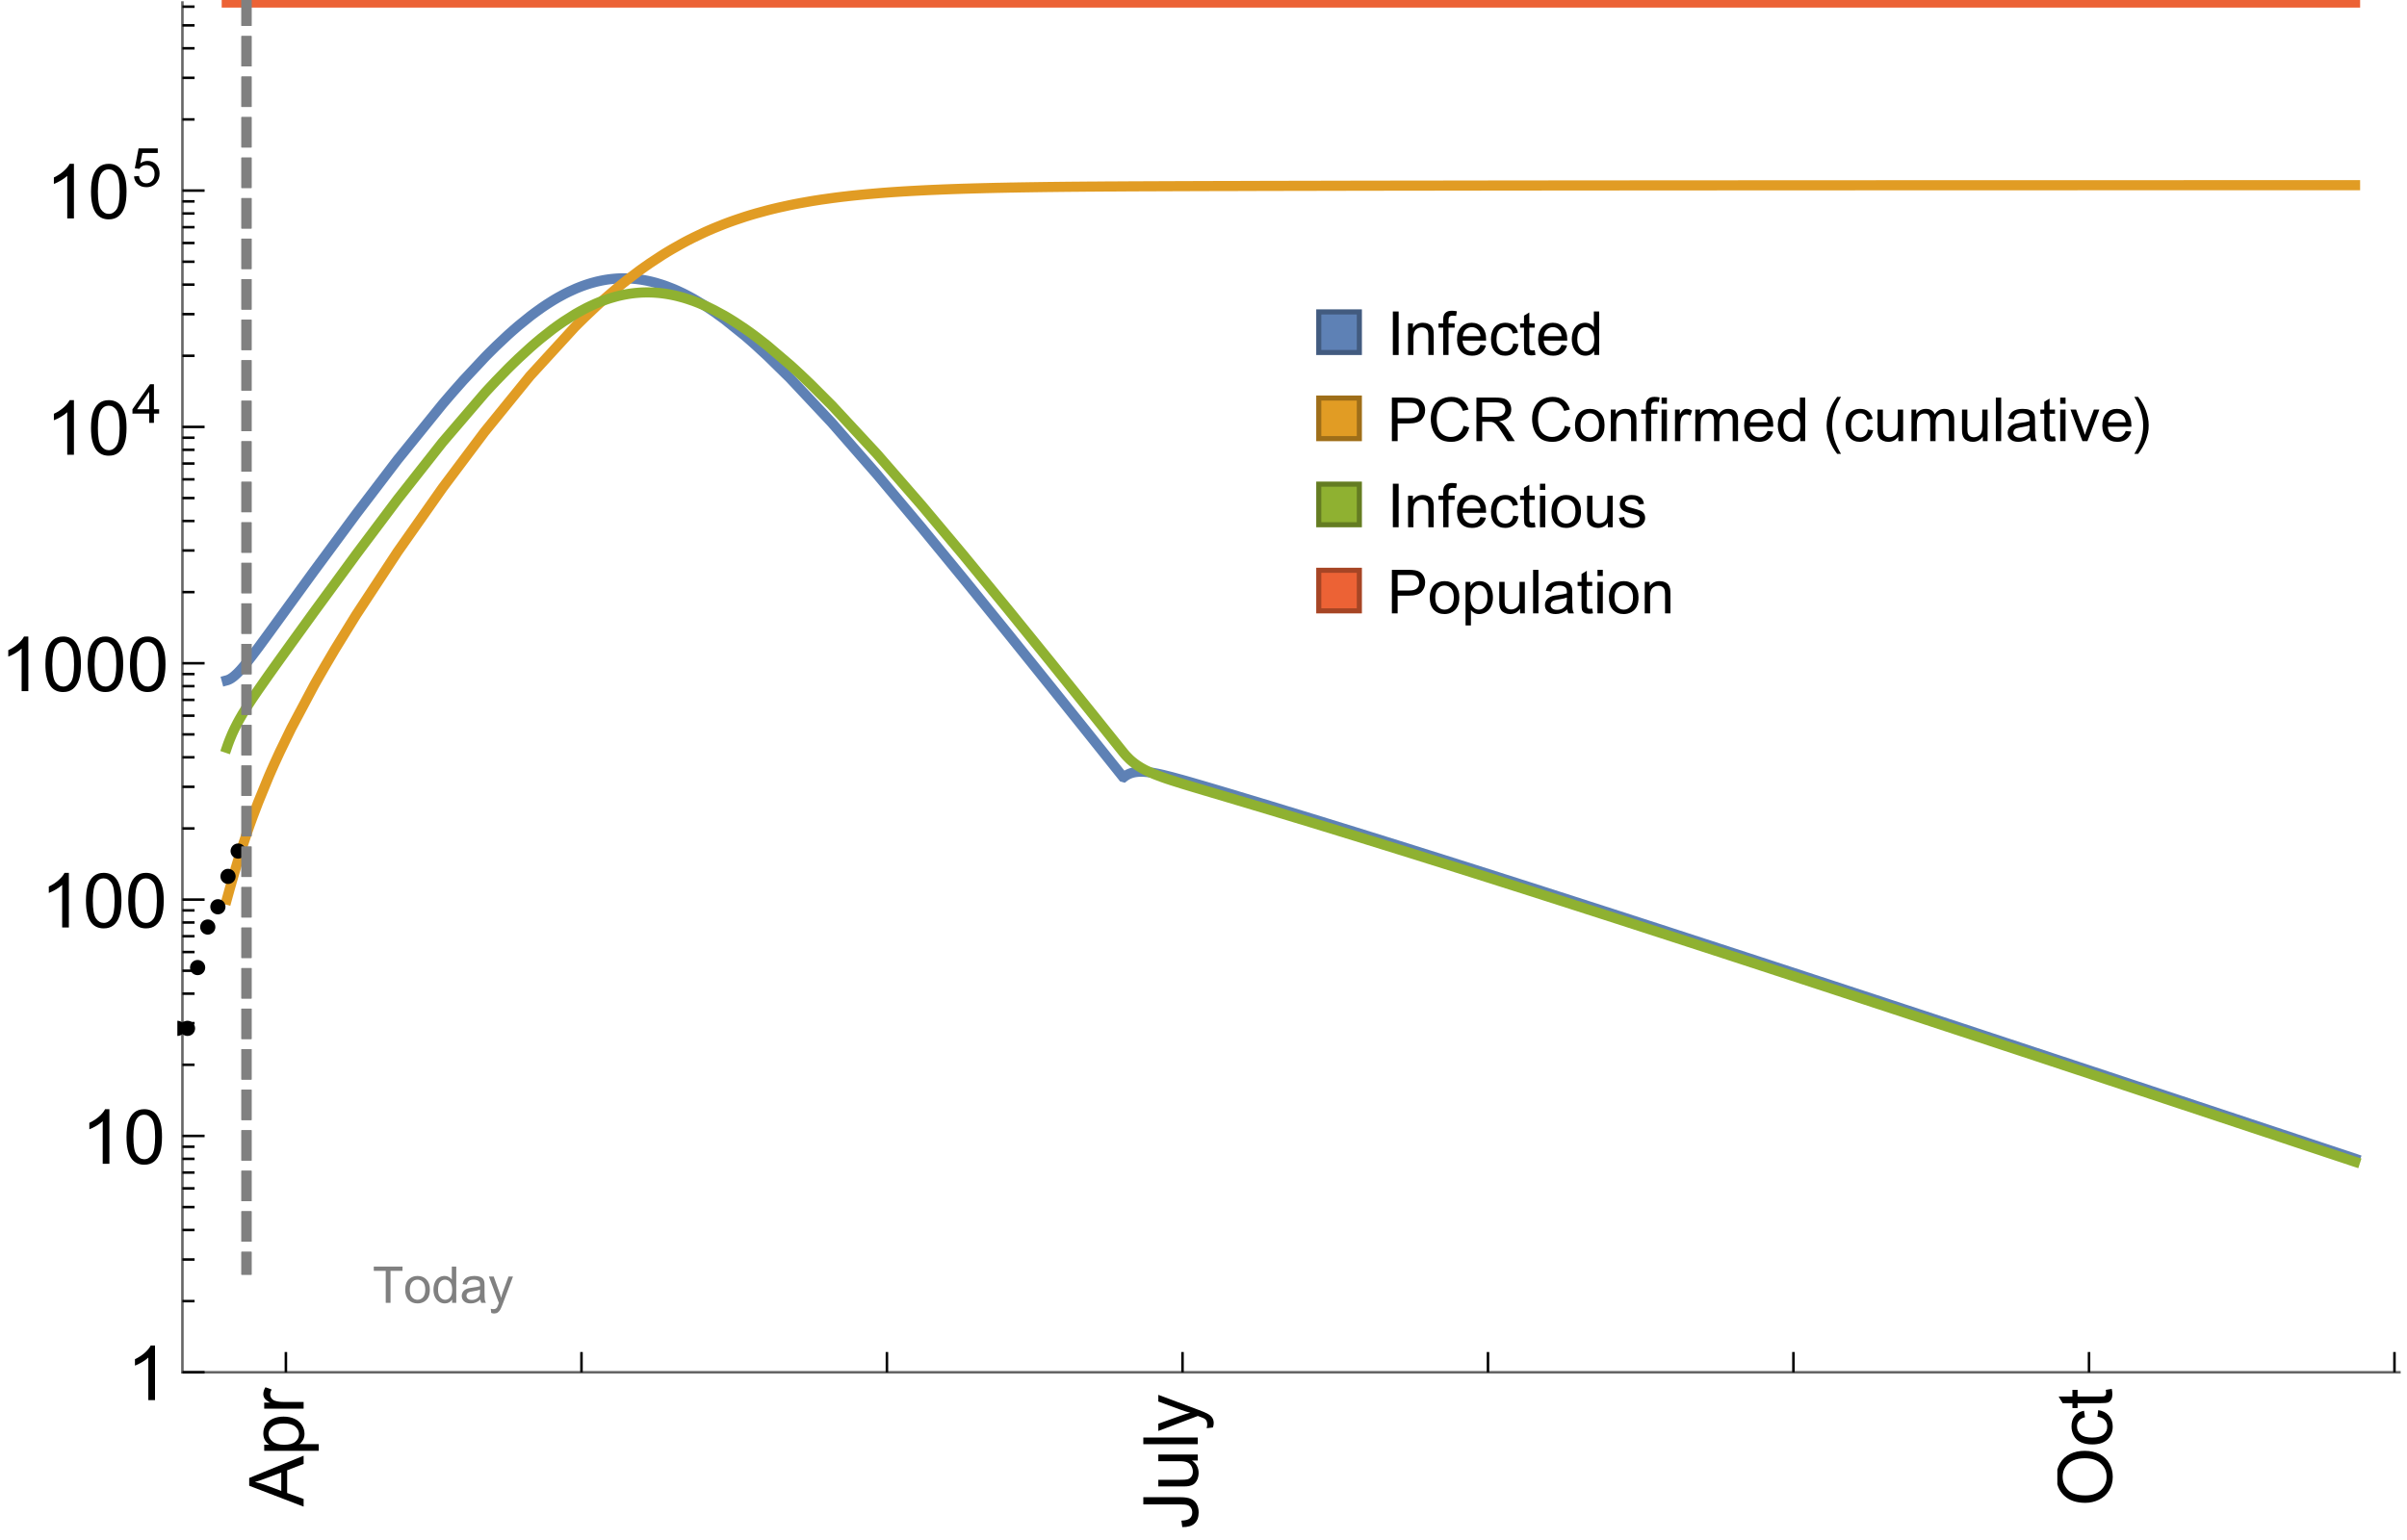 <?xml version="1.0" encoding="UTF-8"?>
<svg xmlns="http://www.w3.org/2000/svg" xmlns:xlink="http://www.w3.org/1999/xlink" width="475pt" height="304pt" viewBox="0 0 475 304" version="1.1">
<defs>
<g>
<symbol overflow="visible" id="glyph0-0">
<path style="stroke:none;" d=""/>
</symbol>
<symbol overflow="visible" id="glyph0-1">
<path style="stroke:none;" d="M 1.117 0 L 1.117 -8.59 L 2.258 -8.59 L 2.258 0 Z M 1.117 0 "/>
</symbol>
<symbol overflow="visible" id="glyph0-2">
<path style="stroke:none;" d="M 0.789 0 L 0.789 -6.223 L 1.742 -6.223 L 1.742 -5.336 C 2.199 -6.02 2.859 -6.363 3.719 -6.363 C 4.094 -6.363 4.441 -6.297 4.754 -6.16 C 5.07 -6.027 5.305 -5.852 5.461 -5.633 C 5.617 -5.414 5.727 -5.152 5.789 -4.852 C 5.828 -4.656 5.848 -4.312 5.848 -3.828 L 5.848 0 L 4.793 0 L 4.793 -3.785 C 4.793 -4.215 4.75 -4.535 4.672 -4.75 C 4.59 -4.961 4.441 -5.133 4.234 -5.258 C 4.023 -5.387 3.781 -5.449 3.5 -5.449 C 3.051 -5.449 2.66 -5.305 2.336 -5.023 C 2.008 -4.738 1.844 -4.195 1.844 -3.398 L 1.844 0 Z M 0.789 0 "/>
</symbol>
<symbol overflow="visible" id="glyph0-3">
<path style="stroke:none;" d="M 1.043 0 L 1.043 -5.402 L 0.109 -5.402 L 0.109 -6.223 L 1.043 -6.223 L 1.043 -6.883 C 1.043 -7.301 1.078 -7.613 1.156 -7.816 C 1.258 -8.09 1.434 -8.312 1.691 -8.48 C 1.945 -8.652 2.305 -8.734 2.766 -8.734 C 3.062 -8.734 3.391 -8.703 3.75 -8.633 L 3.594 -7.711 C 3.375 -7.75 3.164 -7.77 2.969 -7.77 C 2.648 -7.77 2.422 -7.703 2.289 -7.562 C 2.156 -7.426 2.094 -7.172 2.094 -6.797 L 2.094 -6.223 L 3.305 -6.223 L 3.305 -5.402 L 2.094 -5.402 L 2.094 0 Z M 1.043 0 "/>
</symbol>
<symbol overflow="visible" id="glyph0-4">
<path style="stroke:none;" d="M 5.051 -2.004 L 6.141 -1.867 C 5.969 -1.23 5.648 -0.738 5.188 -0.387 C 4.723 -0.035 4.125 0.141 3.406 0.141 C 2.496 0.141 1.773 -0.141 1.238 -0.699 C 0.707 -1.262 0.438 -2.047 0.438 -3.059 C 0.438 -4.105 0.711 -4.918 1.25 -5.496 C 1.789 -6.074 2.484 -6.363 3.344 -6.363 C 4.176 -6.363 4.859 -6.078 5.383 -5.516 C 5.91 -4.949 6.176 -4.148 6.176 -3.125 C 6.176 -3.062 6.172 -2.969 6.172 -2.844 L 1.531 -2.844 C 1.57 -2.16 1.762 -1.633 2.109 -1.273 C 2.457 -0.91 2.891 -0.727 3.41 -0.727 C 3.797 -0.727 4.125 -0.828 4.398 -1.031 C 4.672 -1.234 4.891 -1.559 5.051 -2.004 Z M 1.586 -3.711 L 5.062 -3.711 C 5.016 -4.234 4.883 -4.625 4.664 -4.887 C 4.328 -5.293 3.891 -5.496 3.359 -5.496 C 2.875 -5.496 2.465 -5.336 2.137 -5.008 C 1.805 -4.684 1.625 -4.25 1.586 -3.711 Z M 1.586 -3.711 "/>
</symbol>
<symbol overflow="visible" id="glyph0-5">
<path style="stroke:none;" d="M 4.852 -2.281 L 5.891 -2.145 C 5.777 -1.43 5.484 -0.871 5.02 -0.465 C 4.551 -0.062 3.977 0.141 3.297 0.141 C 2.445 0.141 1.762 -0.137 1.246 -0.695 C 0.727 -1.25 0.469 -2.047 0.469 -3.086 C 0.469 -3.758 0.578 -4.348 0.805 -4.852 C 1.027 -5.355 1.363 -5.734 1.82 -5.984 C 2.273 -6.238 2.77 -6.363 3.305 -6.363 C 3.98 -6.363 4.531 -6.191 4.961 -5.852 C 5.391 -5.508 5.668 -5.023 5.789 -4.395 L 4.766 -4.234 C 4.668 -4.652 4.492 -4.969 4.246 -5.18 C 3.996 -5.391 3.695 -5.496 3.344 -5.496 C 2.812 -5.496 2.383 -5.305 2.051 -4.926 C 1.719 -4.543 1.555 -3.941 1.555 -3.117 C 1.555 -2.281 1.711 -1.672 2.031 -1.297 C 2.352 -0.918 2.773 -0.727 3.289 -0.727 C 3.703 -0.727 4.047 -0.852 4.324 -1.109 C 4.602 -1.363 4.777 -1.75 4.852 -2.281 Z M 4.852 -2.281 "/>
</symbol>
<symbol overflow="visible" id="glyph0-6">
<path style="stroke:none;" d="M 3.094 -0.945 L 3.246 -0.012 C 2.949 0.051 2.684 0.082 2.449 0.082 C 2.066 0.082 1.77 0.023 1.559 -0.102 C 1.348 -0.223 1.199 -0.379 1.113 -0.578 C 1.027 -0.773 0.984 -1.188 0.984 -1.82 L 0.984 -5.402 L 0.211 -5.402 L 0.211 -6.223 L 0.984 -6.223 L 0.984 -7.766 L 2.031 -8.398 L 2.031 -6.223 L 3.094 -6.223 L 3.094 -5.402 L 2.031 -5.402 L 2.031 -1.766 C 2.031 -1.465 2.051 -1.27 2.09 -1.184 C 2.125 -1.098 2.188 -1.031 2.27 -0.977 C 2.355 -0.926 2.477 -0.902 2.633 -0.902 C 2.75 -0.902 2.902 -0.914 3.094 -0.945 Z M 3.094 -0.945 "/>
</symbol>
<symbol overflow="visible" id="glyph0-7">
<path style="stroke:none;" d="M 4.828 0 L 4.828 -0.785 C 4.434 -0.168 3.852 0.141 3.086 0.141 C 2.59 0.141 2.137 0.004 1.719 -0.27 C 1.305 -0.543 0.98 -0.926 0.754 -1.414 C 0.523 -1.906 0.41 -2.469 0.41 -3.105 C 0.41 -3.727 0.516 -4.289 0.719 -4.797 C 0.926 -5.301 1.238 -5.688 1.652 -5.961 C 2.066 -6.23 2.531 -6.363 3.039 -6.363 C 3.414 -6.363 3.75 -6.285 4.043 -6.125 C 4.336 -5.969 4.574 -5.762 4.758 -5.508 L 4.758 -8.59 L 5.805 -8.59 L 5.805 0 Z M 1.492 -3.105 C 1.492 -2.309 1.664 -1.711 2 -1.32 C 2.336 -0.926 2.73 -0.727 3.188 -0.727 C 3.648 -0.727 4.039 -0.914 4.363 -1.293 C 4.684 -1.668 4.844 -2.242 4.844 -3.016 C 4.844 -3.867 4.68 -4.492 4.352 -4.891 C 4.023 -5.289 3.621 -5.492 3.141 -5.492 C 2.672 -5.492 2.281 -5.297 1.965 -4.914 C 1.652 -4.531 1.492 -3.93 1.492 -3.105 Z M 1.492 -3.105 "/>
</symbol>
<symbol overflow="visible" id="glyph0-8">
<path style="stroke:none;" d="M 0.926 0 L 0.926 -8.59 L 4.164 -8.59 C 4.734 -8.59 5.172 -8.562 5.473 -8.508 C 5.895 -8.438 6.25 -8.305 6.531 -8.105 C 6.816 -7.91 7.047 -7.633 7.223 -7.277 C 7.395 -6.922 7.484 -6.531 7.484 -6.105 C 7.484 -5.375 7.25 -4.758 6.785 -4.25 C 6.32 -3.746 5.48 -3.492 4.266 -3.492 L 2.062 -3.492 L 2.062 0 Z M 2.062 -4.508 L 4.281 -4.508 C 5.016 -4.508 5.539 -4.641 5.848 -4.914 C 6.156 -5.188 6.312 -5.574 6.312 -6.07 C 6.312 -6.43 6.219 -6.738 6.039 -6.992 C 5.855 -7.25 5.617 -7.418 5.32 -7.5 C 5.129 -7.551 4.773 -7.578 4.258 -7.578 L 2.062 -7.578 Z M 2.062 -4.508 "/>
</symbol>
<symbol overflow="visible" id="glyph0-9">
<path style="stroke:none;" d="M 7.055 -3.012 L 8.191 -2.727 C 7.953 -1.793 7.523 -1.078 6.906 -0.59 C 6.285 -0.098 5.531 0.148 4.633 0.148 C 3.707 0.148 2.957 -0.043 2.375 -0.418 C 1.797 -0.797 1.355 -1.344 1.051 -2.055 C 0.75 -2.77 0.598 -3.539 0.598 -4.359 C 0.598 -5.254 0.77 -6.035 1.109 -6.699 C 1.453 -7.367 1.938 -7.871 2.57 -8.219 C 3.199 -8.562 3.895 -8.734 4.652 -8.734 C 5.512 -8.734 6.234 -8.516 6.82 -8.078 C 7.406 -7.641 7.812 -7.027 8.047 -6.234 L 6.926 -5.969 C 6.727 -6.594 6.438 -7.051 6.059 -7.336 C 5.68 -7.621 5.203 -7.766 4.629 -7.766 C 3.969 -7.766 3.418 -7.605 2.973 -7.289 C 2.531 -6.973 2.219 -6.547 2.039 -6.016 C 1.859 -5.48 1.77 -4.93 1.77 -4.367 C 1.77 -3.637 1.875 -2.996 2.09 -2.453 C 2.301 -1.906 2.633 -1.5 3.082 -1.23 C 3.531 -0.961 4.016 -0.828 4.539 -0.828 C 5.176 -0.828 5.719 -1.008 6.156 -1.375 C 6.598 -1.742 6.898 -2.289 7.055 -3.012 Z M 7.055 -3.012 "/>
</symbol>
<symbol overflow="visible" id="glyph0-10">
<path style="stroke:none;" d="M 0.945 0 L 0.945 -8.59 L 4.75 -8.59 C 5.516 -8.59 6.102 -8.512 6.5 -8.359 C 6.898 -8.203 7.215 -7.93 7.453 -7.539 C 7.691 -7.148 7.812 -6.719 7.812 -6.246 C 7.812 -5.637 7.613 -5.125 7.219 -4.703 C 6.824 -4.285 6.215 -4.023 5.391 -3.906 C 5.691 -3.762 5.922 -3.621 6.078 -3.48 C 6.41 -3.176 6.723 -2.797 7.02 -2.336 L 8.516 0 L 7.086 0 L 5.945 -1.789 C 5.613 -2.305 5.344 -2.695 5.125 -2.969 C 4.91 -3.242 4.719 -3.438 4.551 -3.547 C 4.379 -3.656 4.207 -3.73 4.031 -3.773 C 3.902 -3.801 3.691 -3.812 3.398 -3.812 L 2.078 -3.812 L 2.078 0 Z M 2.078 -4.797 L 4.523 -4.797 C 5.043 -4.797 5.449 -4.852 5.742 -4.961 C 6.035 -5.066 6.258 -5.238 6.41 -5.477 C 6.562 -5.711 6.641 -5.969 6.641 -6.246 C 6.641 -6.652 6.492 -6.984 6.195 -7.25 C 5.902 -7.512 5.438 -7.641 4.797 -7.641 L 2.078 -7.641 Z M 2.078 -4.797 "/>
</symbol>
<symbol overflow="visible" id="glyph0-11">
<path style="stroke:none;" d="M 0.398 -3.109 C 0.398 -4.262 0.719 -5.117 1.359 -5.672 C 1.895 -6.133 2.547 -6.363 3.316 -6.363 C 4.172 -6.363 4.871 -6.082 5.414 -5.523 C 5.957 -4.961 6.227 -4.188 6.227 -3.199 C 6.227 -2.398 6.109 -1.77 5.867 -1.309 C 5.629 -0.852 5.277 -0.492 4.82 -0.242 C 4.359 0.012 3.859 0.141 3.316 0.141 C 2.445 0.141 1.742 -0.141 1.203 -0.695 C 0.668 -1.254 0.398 -2.062 0.398 -3.109 Z M 1.484 -3.109 C 1.484 -2.312 1.656 -1.719 2.004 -1.32 C 2.352 -0.926 2.789 -0.727 3.316 -0.727 C 3.84 -0.727 4.273 -0.926 4.625 -1.324 C 4.973 -1.723 5.145 -2.328 5.145 -3.148 C 5.145 -3.918 4.969 -4.5 4.621 -4.895 C 4.27 -5.293 3.836 -5.492 3.316 -5.492 C 2.789 -5.492 2.352 -5.293 2.004 -4.898 C 1.656 -4.504 1.484 -3.906 1.484 -3.109 Z M 1.484 -3.109 "/>
</symbol>
<symbol overflow="visible" id="glyph0-12">
<path style="stroke:none;" d="M 0.797 -7.375 L 0.797 -8.59 L 1.852 -8.59 L 1.852 -7.375 Z M 0.797 0 L 0.797 -6.223 L 1.852 -6.223 L 1.852 0 Z M 0.797 0 "/>
</symbol>
<symbol overflow="visible" id="glyph0-13">
<path style="stroke:none;" d="M 0.781 0 L 0.781 -6.223 L 1.727 -6.223 L 1.727 -5.281 C 1.969 -5.723 2.195 -6.012 2.398 -6.152 C 2.605 -6.293 2.828 -6.363 3.078 -6.363 C 3.434 -6.363 3.793 -6.25 4.16 -6.023 L 3.797 -5.047 C 3.539 -5.199 3.281 -5.273 3.023 -5.273 C 2.793 -5.273 2.586 -5.203 2.402 -5.066 C 2.219 -4.926 2.086 -4.734 2.008 -4.488 C 1.891 -4.113 1.836 -3.703 1.836 -3.258 L 1.836 0 Z M 0.781 0 "/>
</symbol>
<symbol overflow="visible" id="glyph0-14">
<path style="stroke:none;" d="M 0.789 0 L 0.789 -6.223 L 1.734 -6.223 L 1.734 -5.352 C 1.93 -5.656 2.188 -5.898 2.516 -6.086 C 2.84 -6.27 3.207 -6.363 3.621 -6.363 C 4.082 -6.363 4.461 -6.266 4.754 -6.078 C 5.051 -5.887 5.258 -5.617 5.379 -5.273 C 5.871 -6 6.512 -6.363 7.301 -6.363 C 7.918 -6.363 8.391 -6.191 8.727 -5.852 C 9.059 -5.508 9.223 -4.984 9.223 -4.273 L 9.223 0 L 8.172 0 L 8.172 -3.922 C 8.172 -4.344 8.141 -4.645 8.07 -4.832 C 8.004 -5.016 7.879 -5.164 7.699 -5.281 C 7.52 -5.395 7.309 -5.449 7.066 -5.449 C 6.629 -5.449 6.266 -5.305 5.977 -5.012 C 5.688 -4.723 5.543 -4.258 5.543 -3.617 L 5.543 0 L 4.488 0 L 4.488 -4.043 C 4.488 -4.512 4.402 -4.863 4.23 -5.098 C 4.059 -5.332 3.777 -5.449 3.387 -5.449 C 3.09 -5.449 2.816 -5.371 2.562 -5.215 C 2.312 -5.059 2.129 -4.828 2.016 -4.531 C 1.902 -4.23 1.844 -3.797 1.844 -3.227 L 1.844 0 Z M 0.789 0 "/>
</symbol>
<symbol overflow="visible" id="glyph0-15">
<path style="stroke:none;" d="M 4.867 0 L 4.867 -0.914 C 4.383 -0.211 3.727 0.141 2.895 0.141 C 2.527 0.141 2.184 0.07 1.867 -0.07 C 1.547 -0.211 1.312 -0.387 1.156 -0.602 C 1.004 -0.812 0.895 -1.074 0.832 -1.383 C 0.789 -1.59 0.766 -1.918 0.766 -2.367 L 0.766 -6.223 L 1.82 -6.223 L 1.82 -2.773 C 1.82 -2.223 1.844 -1.852 1.887 -1.656 C 1.953 -1.379 2.094 -1.164 2.309 -1.004 C 2.523 -0.848 2.789 -0.766 3.105 -0.766 C 3.422 -0.766 3.719 -0.848 3.996 -1.012 C 4.273 -1.172 4.469 -1.395 4.586 -1.672 C 4.699 -1.953 4.758 -2.359 4.758 -2.891 L 4.758 -6.223 L 5.812 -6.223 L 5.812 0 Z M 4.867 0 "/>
</symbol>
<symbol overflow="visible" id="glyph0-16">
<path style="stroke:none;" d="M 0.766 0 L 0.766 -8.59 L 1.82 -8.59 L 1.82 0 Z M 0.766 0 "/>
</symbol>
<symbol overflow="visible" id="glyph0-17">
<path style="stroke:none;" d="M 4.852 -0.766 C 4.461 -0.434 4.086 -0.203 3.723 -0.062 C 3.363 0.074 2.977 0.141 2.562 0.141 C 1.879 0.141 1.352 -0.027 0.984 -0.359 C 0.617 -0.695 0.434 -1.121 0.434 -1.641 C 0.434 -1.945 0.504 -2.223 0.641 -2.477 C 0.781 -2.727 0.961 -2.93 1.188 -3.082 C 1.41 -3.234 1.664 -3.352 1.945 -3.43 C 2.152 -3.484 2.465 -3.535 2.883 -3.586 C 3.734 -3.688 4.359 -3.809 4.766 -3.949 C 4.77 -4.094 4.77 -4.188 4.77 -4.227 C 4.77 -4.656 4.672 -4.957 4.469 -5.133 C 4.199 -5.371 3.801 -5.492 3.27 -5.492 C 2.773 -5.492 2.406 -5.402 2.172 -5.23 C 1.934 -5.055 1.758 -4.75 1.648 -4.305 L 0.617 -4.445 C 0.711 -4.887 0.863 -5.246 1.078 -5.516 C 1.293 -5.789 1.602 -5.996 2.008 -6.145 C 2.414 -6.289 2.887 -6.363 3.422 -6.363 C 3.953 -6.363 4.383 -6.301 4.719 -6.176 C 5.051 -6.051 5.293 -5.895 5.449 -5.703 C 5.605 -5.516 5.715 -5.273 5.777 -4.984 C 5.812 -4.805 5.828 -4.484 5.828 -4.016 L 5.828 -2.609 C 5.828 -1.629 5.852 -1.008 5.898 -0.746 C 5.941 -0.488 6.031 -0.238 6.164 0 L 5.062 0 C 4.953 -0.219 4.883 -0.477 4.852 -0.766 Z M 4.766 -3.125 C 4.383 -2.969 3.805 -2.836 3.039 -2.727 C 2.605 -2.664 2.301 -2.594 2.121 -2.516 C 1.941 -2.438 1.805 -2.32 1.703 -2.172 C 1.605 -2.02 1.559 -1.852 1.559 -1.672 C 1.559 -1.391 1.664 -1.156 1.879 -0.969 C 2.09 -0.781 2.402 -0.688 2.812 -0.688 C 3.219 -0.688 3.578 -0.773 3.898 -0.953 C 4.215 -1.129 4.445 -1.375 4.594 -1.68 C 4.707 -1.918 4.766 -2.273 4.766 -2.734 Z M 4.766 -3.125 "/>
</symbol>
<symbol overflow="visible" id="glyph0-18">
<path style="stroke:none;" d="M 2.52 0 L 0.152 -6.223 L 1.266 -6.223 L 2.602 -2.496 C 2.746 -2.094 2.879 -1.676 3 -1.242 C 3.094 -1.57 3.227 -1.965 3.391 -2.426 L 4.773 -6.223 L 5.859 -6.223 L 3.504 0 Z M 2.52 0 "/>
</symbol>
<symbol overflow="visible" id="glyph0-19">
<path style="stroke:none;" d="M 0.367 -1.859 L 1.414 -2.023 C 1.473 -1.605 1.633 -1.281 1.902 -1.062 C 2.168 -0.84 2.543 -0.727 3.023 -0.727 C 3.508 -0.727 3.867 -0.824 4.102 -1.023 C 4.336 -1.219 4.453 -1.453 4.453 -1.719 C 4.453 -1.957 4.352 -2.141 4.141 -2.281 C 3.996 -2.375 3.641 -2.492 3.062 -2.637 C 2.289 -2.832 1.754 -3 1.457 -3.145 C 1.156 -3.285 0.93 -3.484 0.777 -3.734 C 0.621 -3.988 0.547 -4.266 0.547 -4.57 C 0.547 -4.848 0.609 -5.105 0.734 -5.34 C 0.863 -5.578 1.035 -5.773 1.254 -5.93 C 1.418 -6.051 1.641 -6.152 1.926 -6.238 C 2.207 -6.32 2.512 -6.363 2.836 -6.363 C 3.324 -6.363 3.754 -6.293 4.121 -6.152 C 4.492 -6.012 4.766 -5.82 4.938 -5.582 C 5.113 -5.34 5.234 -5.02 5.305 -4.617 L 4.273 -4.477 C 4.227 -4.797 4.09 -5.047 3.863 -5.227 C 3.641 -5.406 3.32 -5.496 2.914 -5.496 C 2.43 -5.496 2.082 -5.414 1.875 -5.258 C 1.668 -5.098 1.562 -4.906 1.562 -4.695 C 1.562 -4.559 1.609 -4.434 1.695 -4.324 C 1.781 -4.211 1.914 -4.117 2.098 -4.043 C 2.203 -4.004 2.516 -3.914 3.031 -3.773 C 3.777 -3.574 4.297 -3.41 4.59 -3.285 C 4.887 -3.156 5.117 -2.973 5.285 -2.73 C 5.453 -2.488 5.539 -2.188 5.539 -1.828 C 5.539 -1.477 5.434 -1.145 5.23 -0.836 C 5.023 -0.523 4.727 -0.285 4.344 -0.113 C 3.957 0.055 3.516 0.141 3.031 0.141 C 2.223 0.141 1.605 -0.027 1.18 -0.363 C 0.758 -0.699 0.484 -1.195 0.367 -1.859 Z M 0.367 -1.859 "/>
</symbol>
<symbol overflow="visible" id="glyph0-20">
<path style="stroke:none;" d="M 0.789 2.383 L 0.789 -6.223 L 1.75 -6.223 L 1.75 -5.414 C 1.977 -5.73 2.234 -5.969 2.52 -6.125 C 2.805 -6.285 3.148 -6.363 3.555 -6.363 C 4.086 -6.363 4.555 -6.227 4.961 -5.953 C 5.367 -5.68 5.676 -5.293 5.883 -4.797 C 6.09 -4.297 6.195 -3.75 6.195 -3.156 C 6.195 -2.52 6.078 -1.949 5.852 -1.438 C 5.621 -0.93 5.289 -0.539 4.855 -0.266 C 4.418 0.004 3.961 0.141 3.48 0.141 C 3.129 0.141 2.812 0.066 2.535 -0.082 C 2.254 -0.23 2.023 -0.418 1.844 -0.645 L 1.844 2.383 Z M 1.746 -3.078 C 1.746 -2.277 1.906 -1.684 2.234 -1.301 C 2.559 -0.918 2.949 -0.727 3.41 -0.727 C 3.879 -0.727 4.281 -0.926 4.613 -1.32 C 4.949 -1.719 5.117 -2.332 5.117 -3.164 C 5.117 -3.957 4.953 -4.551 4.625 -4.945 C 4.301 -5.34 3.91 -5.539 3.457 -5.539 C 3.008 -5.539 2.609 -5.328 2.266 -4.906 C 1.918 -4.488 1.746 -3.875 1.746 -3.078 Z M 1.746 -3.078 "/>
</symbol>
<symbol overflow="visible" id="glyph1-0">
<path style="stroke:none;" d=""/>
</symbol>
<symbol overflow="visible" id="glyph1-1">
<path style="stroke:none;" d="M 3.562 2.52 L 2.805 2.52 C 2.492 2.121 2.211 1.699 1.953 1.258 C 1.699 0.812 1.477 0.352 1.297 -0.125 C 1.113 -0.602 0.969 -1.086 0.871 -1.586 C 0.77 -2.086 0.719 -2.594 0.719 -3.105 C 0.719 -3.625 0.773 -4.133 0.875 -4.633 C 0.977 -5.129 1.117 -5.617 1.301 -6.086 C 1.484 -6.559 1.703 -7.02 1.961 -7.461 C 2.215 -7.906 2.5 -8.328 2.805 -8.734 L 3.562 -8.734 C 3.285 -8.281 3.039 -7.836 2.82 -7.398 C 2.602 -6.957 2.414 -6.512 2.266 -6.055 C 2.117 -5.602 2.008 -5.133 1.93 -4.648 C 1.852 -4.168 1.812 -3.656 1.812 -3.117 C 1.812 -2.617 1.852 -2.121 1.938 -1.629 C 2.02 -1.137 2.141 -0.652 2.289 -0.18 C 2.441 0.297 2.625 0.758 2.844 1.211 C 3.059 1.66 3.297 2.098 3.562 2.52 Z M 3.562 2.52 "/>
</symbol>
<symbol overflow="visible" id="glyph1-2">
<path style="stroke:none;" d="M 3.273 -3.105 C 3.273 -2.59 3.227 -2.082 3.125 -1.586 C 3.023 -1.086 2.879 -0.602 2.695 -0.129 C 2.512 0.344 2.293 0.801 2.035 1.246 C 1.781 1.688 1.5 2.113 1.188 2.52 L 0.434 2.52 C 0.707 2.074 0.953 1.633 1.172 1.188 C 1.391 0.746 1.574 0.297 1.723 -0.156 C 1.871 -0.613 1.984 -1.086 2.066 -1.57 C 2.145 -2.055 2.188 -2.562 2.188 -3.094 C 2.188 -3.594 2.145 -4.09 2.059 -4.582 C 1.977 -5.074 1.859 -5.559 1.703 -6.031 C 1.551 -6.508 1.367 -6.969 1.152 -7.422 C 0.934 -7.875 0.695 -8.312 0.434 -8.734 L 1.188 -8.734 C 1.5 -8.336 1.789 -7.918 2.047 -7.473 C 2.305 -7.031 2.523 -6.57 2.703 -6.09 C 2.887 -5.613 3.027 -5.121 3.125 -4.621 C 3.227 -4.117 3.273 -3.613 3.273 -3.105 Z M 3.273 -3.105 "/>
</symbol>
<symbol overflow="visible" id="glyph2-0">
<path style="stroke:none;" d=""/>
</symbol>
<symbol overflow="visible" id="glyph2-1">
<path style="stroke:none;" d="M 0 0.023 L -10.738 -4.102 L -10.738 -5.633 L 0 -10.027 L 0 -8.406 L -3.25 -7.156 L -3.25 -2.664 L 0 -1.488 Z M -4.41 -3.078 L -4.41 -6.715 L -7.383 -5.598 C -8.285 -5.254 -9.027 -5 -9.609 -4.836 C -8.922 -4.699 -8.238 -4.504 -7.559 -4.254 Z M -4.41 -3.078 "/>
</symbol>
<symbol overflow="visible" id="glyph2-2">
<path style="stroke:none;" d="M 2.98 -0.988 L -7.777 -0.988 L -7.777 -2.191 L -6.766 -2.191 C -7.164 -2.473 -7.461 -2.793 -7.656 -3.148 C -7.855 -3.504 -7.953 -3.938 -7.953 -4.445 C -7.953 -5.109 -7.781 -5.695 -7.441 -6.203 C -7.102 -6.711 -6.617 -7.094 -5.996 -7.352 C -5.371 -7.613 -4.691 -7.742 -3.949 -7.742 C -3.152 -7.742 -2.434 -7.598 -1.797 -7.312 C -1.16 -7.027 -0.672 -6.613 -0.332 -6.066 C 0.008 -5.523 0.176 -4.953 0.176 -4.352 C 0.176 -3.91 0.082 -3.516 -0.102 -3.168 C -0.289 -2.82 -0.523 -2.531 -0.805 -2.309 L 2.98 -2.309 Z M -3.844 -2.184 C -2.844 -2.184 -2.105 -2.387 -1.625 -2.789 C -1.148 -3.195 -0.906 -3.688 -0.906 -4.262 C -0.906 -4.848 -1.156 -5.352 -1.652 -5.77 C -2.148 -6.188 -2.914 -6.395 -3.953 -6.395 C -4.945 -6.395 -5.688 -6.191 -6.18 -5.781 C -6.676 -5.375 -6.922 -4.887 -6.922 -4.32 C -6.922 -3.758 -6.66 -3.262 -6.133 -2.832 C -5.609 -2.398 -4.848 -2.184 -3.844 -2.184 Z M -3.844 -2.184 "/>
</symbol>
<symbol overflow="visible" id="glyph2-3">
<path style="stroke:none;" d="M 0 -0.973 L -7.777 -0.973 L -7.777 -2.16 L -6.598 -2.16 C -7.148 -2.465 -7.516 -2.742 -7.691 -3 C -7.867 -3.258 -7.953 -3.539 -7.953 -3.844 C -7.953 -4.289 -7.812 -4.742 -7.531 -5.199 L -6.305 -4.746 C -6.496 -4.422 -6.594 -4.102 -6.594 -3.781 C -6.594 -3.492 -6.504 -3.234 -6.332 -3.004 C -6.16 -2.773 -5.918 -2.609 -5.609 -2.512 C -5.141 -2.367 -4.629 -2.293 -4.07 -2.293 L 0 -2.293 Z M 0 -0.973 "/>
</symbol>
<symbol overflow="visible" id="glyph2-4">
<path style="stroke:none;" d="M -3.047 -0.434 L -3.223 -1.715 C -2.402 -1.75 -1.84 -1.902 -1.539 -2.176 C -1.234 -2.449 -1.082 -2.828 -1.082 -3.312 C -1.082 -3.668 -1.164 -3.977 -1.328 -4.234 C -1.492 -4.492 -1.715 -4.672 -1.996 -4.77 C -2.277 -4.867 -2.723 -4.914 -3.34 -4.914 L -10.738 -4.914 L -10.738 -6.336 L -3.422 -6.336 C -2.523 -6.336 -1.824 -6.227 -1.332 -6.008 C -0.84 -5.793 -0.465 -5.449 -0.203 -4.977 C 0.055 -4.504 0.184 -3.953 0.184 -3.316 C 0.184 -2.375 -0.086 -1.652 -0.629 -1.152 C -1.172 -0.652 -1.977 -0.414 -3.047 -0.434 Z M -3.047 -0.434 "/>
</symbol>
<symbol overflow="visible" id="glyph2-5">
<path style="stroke:none;" d="M 0 -6.086 L -1.141 -6.086 C -0.262 -5.48 0.176 -4.656 0.176 -3.617 C 0.176 -3.16 0.09 -2.73 -0.086 -2.332 C -0.262 -1.934 -0.484 -1.641 -0.75 -1.445 C -1.016 -1.254 -1.344 -1.117 -1.727 -1.039 C -1.988 -0.984 -2.398 -0.961 -2.961 -0.961 L -7.777 -0.961 L -7.777 -2.277 L -3.465 -2.277 C -2.777 -2.277 -2.312 -2.305 -2.074 -2.359 C -1.727 -2.441 -1.453 -2.617 -1.258 -2.887 C -1.059 -3.156 -0.961 -3.484 -0.961 -3.883 C -0.961 -4.277 -1.062 -4.648 -1.262 -4.996 C -1.465 -5.344 -1.742 -5.586 -2.09 -5.73 C -2.441 -5.875 -2.945 -5.945 -3.609 -5.945 L -7.777 -5.949 L -7.777 -7.266 L 0 -7.266 Z M 0 -6.086 "/>
</symbol>
<symbol overflow="visible" id="glyph2-6">
<path style="stroke:none;" d="M 0 -0.961 L -10.738 -0.961 L -10.738 -2.277 L 0 -2.277 Z M 0 -0.961 "/>
</symbol>
<symbol overflow="visible" id="glyph2-7">
<path style="stroke:none;" d="M 2.996 -0.93 L 1.758 -0.785 C 1.836 -1.07 1.875 -1.324 1.875 -1.539 C 1.875 -1.832 1.828 -2.066 1.73 -2.242 C 1.633 -2.418 1.496 -2.562 1.32 -2.672 C 1.188 -2.758 0.859 -2.891 0.336 -3.078 C 0.262 -3.102 0.156 -3.141 0.016 -3.195 L -7.777 -0.242 L -7.777 -1.664 L -3.273 -3.281 C -2.703 -3.492 -2.102 -3.68 -1.473 -3.844 C -2.078 -3.996 -2.668 -4.176 -3.246 -4.387 L -7.777 -6.051 L -7.777 -7.367 L 0.133 -4.41 C 0.988 -4.094 1.574 -3.844 1.898 -3.668 C 2.332 -3.434 2.648 -3.168 2.852 -2.863 C 3.055 -2.562 3.156 -2.199 3.156 -1.781 C 3.156 -1.527 3.102 -1.242 2.996 -0.93 Z M 2.996 -0.93 "/>
</symbol>
<symbol overflow="visible" id="glyph2-8">
<path style="stroke:none;" d="M -5.23 -0.727 C -7.012 -0.727 -8.406 -1.203 -9.414 -2.16 C -10.422 -3.117 -10.93 -4.352 -10.93 -5.867 C -10.93 -6.859 -10.691 -7.75 -10.219 -8.547 C -9.742 -9.344 -9.082 -9.949 -8.234 -10.367 C -7.387 -10.785 -6.43 -10.992 -5.355 -10.992 C -4.266 -10.992 -3.289 -10.773 -2.43 -10.336 C -1.57 -9.895 -0.922 -9.273 -0.48 -8.469 C -0.039 -7.66 0.184 -6.793 0.184 -5.859 C 0.184 -4.848 -0.062 -3.945 -0.551 -3.148 C -1.039 -2.352 -1.703 -1.75 -2.547 -1.34 C -3.395 -0.93 -4.289 -0.727 -5.23 -0.727 Z M -5.207 -2.191 C -3.914 -2.191 -2.895 -2.539 -2.148 -3.234 C -1.406 -3.93 -1.031 -4.801 -1.031 -5.852 C -1.031 -6.922 -1.41 -7.801 -2.16 -8.492 C -2.914 -9.184 -3.98 -9.527 -5.359 -9.527 C -6.234 -9.527 -7 -9.383 -7.648 -9.086 C -8.301 -8.789 -8.809 -8.359 -9.168 -7.789 C -9.527 -7.219 -9.703 -6.582 -9.703 -5.875 C -9.703 -4.867 -9.359 -4.004 -8.668 -3.277 C -7.977 -2.551 -6.824 -2.191 -5.207 -2.191 Z M -5.207 -2.191 "/>
</symbol>
<symbol overflow="visible" id="glyph2-9">
<path style="stroke:none;" d="M -2.848 -6.062 L -2.68 -7.359 C -1.785 -7.219 -1.086 -6.855 -0.582 -6.273 C -0.078 -5.691 0.176 -4.973 0.176 -4.125 C 0.176 -3.059 -0.172 -2.203 -0.867 -1.555 C -1.562 -0.91 -2.562 -0.586 -3.859 -0.586 C -4.699 -0.586 -5.434 -0.727 -6.062 -1.004 C -6.695 -1.281 -7.168 -1.707 -7.48 -2.273 C -7.797 -2.844 -7.953 -3.461 -7.953 -4.133 C -7.953 -4.977 -7.742 -5.668 -7.312 -6.203 C -6.887 -6.742 -6.281 -7.086 -5.492 -7.234 L -5.297 -5.953 C -5.82 -5.832 -6.211 -5.617 -6.477 -5.305 C -6.738 -4.996 -6.871 -4.621 -6.871 -4.184 C -6.871 -3.52 -6.633 -2.98 -6.156 -2.562 C -5.68 -2.148 -4.926 -1.941 -3.898 -1.941 C -2.852 -1.941 -2.094 -2.141 -1.617 -2.543 C -1.145 -2.941 -0.906 -3.465 -0.906 -4.109 C -0.906 -4.625 -1.066 -5.059 -1.383 -5.406 C -1.699 -5.754 -2.191 -5.973 -2.848 -6.062 Z M -2.848 -6.062 "/>
</symbol>
<symbol overflow="visible" id="glyph2-10">
<path style="stroke:none;" d="M -1.18 -3.867 L -0.016 -4.059 C 0.062 -3.688 0.102 -3.355 0.102 -3.062 C 0.102 -2.582 0.027 -2.211 -0.125 -1.949 C -0.277 -1.684 -0.477 -1.5 -0.723 -1.391 C -0.969 -1.285 -1.488 -1.23 -2.277 -1.23 L -6.754 -1.23 L -6.754 -0.266 L -7.777 -0.266 L -7.777 -1.23 L -9.703 -1.23 L -10.496 -2.543 L -7.777 -2.543 L -7.777 -3.867 L -6.754 -3.867 L -6.754 -2.543 L -2.203 -2.543 C -1.828 -2.543 -1.586 -2.566 -1.48 -2.609 C -1.371 -2.656 -1.285 -2.734 -1.223 -2.84 C -1.16 -2.945 -1.129 -3.094 -1.129 -3.289 C -1.129 -3.434 -1.145 -3.629 -1.18 -3.867 Z M -1.18 -3.867 "/>
</symbol>
<symbol overflow="visible" id="glyph3-0">
<path style="stroke:none;" d=""/>
</symbol>
<symbol overflow="visible" id="glyph3-1">
<path style="stroke:none;" d="M 5.59 0 L 4.27 0 L 4.27 -8.402 C 3.953 -8.098 3.535 -7.797 3.02 -7.492 C 2.504 -7.191 2.043 -6.961 1.633 -6.812 L 1.633 -8.086 C 2.371 -8.434 3.016 -8.852 3.566 -9.344 C 4.117 -9.84 4.508 -10.316 4.738 -10.781 L 5.59 -10.781 Z M 5.59 0 "/>
</symbol>
<symbol overflow="visible" id="glyph3-2">
<path style="stroke:none;" d="M 0.621 -5.297 C 0.621 -6.566 0.754 -7.586 1.016 -8.359 C 1.277 -9.133 1.664 -9.73 2.18 -10.152 C 2.695 -10.57 3.344 -10.781 4.125 -10.781 C 4.699 -10.781 5.203 -10.664 5.641 -10.434 C 6.074 -10.203 6.434 -9.867 6.715 -9.43 C 7 -8.992 7.223 -8.461 7.383 -7.832 C 7.543 -7.207 7.625 -6.359 7.625 -5.297 C 7.625 -4.035 7.496 -3.02 7.234 -2.246 C 6.977 -1.473 6.59 -0.871 6.074 -0.449 C 5.559 -0.027 4.91 0.184 4.125 0.184 C 3.09 0.184 2.273 -0.188 1.684 -0.93 C 0.977 -1.824 0.621 -3.277 0.621 -5.297 Z M 1.977 -5.297 C 1.977 -3.531 2.184 -2.359 2.598 -1.777 C 3.008 -1.191 3.52 -0.902 4.125 -0.902 C 4.73 -0.902 5.238 -1.195 5.652 -1.781 C 6.062 -2.367 6.27 -3.539 6.27 -5.297 C 6.27 -7.062 6.062 -8.238 5.652 -8.82 C 5.238 -9.398 4.723 -9.691 4.109 -9.691 C 3.504 -9.691 3.02 -9.434 2.66 -8.922 C 2.203 -8.266 1.977 -7.059 1.977 -5.297 Z M 1.977 -5.297 "/>
</symbol>
<symbol overflow="visible" id="glyph4-0">
<path style="stroke:none;" d=""/>
</symbol>
<symbol overflow="visible" id="glyph4-1">
<path style="stroke:none;" d="M 3.441 0 L 3.441 -1.824 L 0.137 -1.824 L 0.137 -2.684 L 3.613 -7.625 L 4.379 -7.625 L 4.379 -2.684 L 5.406 -2.684 L 5.406 -1.824 L 4.379 -1.824 L 4.379 0 Z M 3.441 -2.684 L 3.441 -6.121 L 1.055 -2.684 Z M 3.441 -2.684 "/>
</symbol>
<symbol overflow="visible" id="glyph4-2">
<path style="stroke:none;" d="M 0.441 -1.996 L 1.426 -2.078 C 1.496 -1.602 1.668 -1.242 1.934 -1 C 2.199 -0.758 2.516 -0.641 2.891 -0.641 C 3.34 -0.641 3.723 -0.809 4.035 -1.148 C 4.348 -1.488 4.504 -1.941 4.504 -2.5 C 4.504 -3.035 4.352 -3.457 4.055 -3.766 C 3.754 -4.074 3.359 -4.227 2.875 -4.227 C 2.574 -4.227 2.301 -4.16 2.059 -4.023 C 1.816 -3.887 1.625 -3.707 1.488 -3.488 L 0.609 -3.605 L 1.348 -7.52 L 5.137 -7.52 L 5.137 -6.625 L 2.094 -6.625 L 1.684 -4.574 C 2.141 -4.895 2.621 -5.055 3.125 -5.055 C 3.789 -5.055 4.352 -4.824 4.809 -4.363 C 5.266 -3.902 5.496 -3.309 5.496 -2.586 C 5.496 -1.895 5.297 -1.297 4.895 -0.797 C 4.406 -0.18 3.738 0.129 2.891 0.129 C 2.199 0.129 1.633 -0.062 1.195 -0.453 C 0.754 -0.84 0.504 -1.355 0.441 -1.996 Z M 0.441 -1.996 "/>
</symbol>
<symbol overflow="visible" id="glyph5-0">
<path style="stroke:none;" d=""/>
</symbol>
<symbol overflow="visible" id="glyph5-1">
<path style="stroke:none;" d="M 2.594 0 L 2.594 -6.312 L 0.234 -6.312 L 0.234 -7.156 L 5.906 -7.156 L 5.906 -6.312 L 3.539 -6.312 L 3.539 0 Z M 2.594 0 "/>
</symbol>
<symbol overflow="visible" id="glyph5-2">
<path style="stroke:none;" d="M 0.332 -2.594 C 0.332 -3.555 0.598 -4.266 1.133 -4.727 C 1.578 -5.109 2.121 -5.305 2.766 -5.305 C 3.477 -5.305 4.059 -5.07 4.512 -4.602 C 4.965 -4.133 5.191 -3.488 5.191 -2.664 C 5.191 -2 5.09 -1.473 4.891 -1.09 C 4.691 -0.707 4.398 -0.41 4.016 -0.199 C 3.633 0.012 3.215 0.117 2.766 0.117 C 2.039 0.117 1.449 -0.117 1.004 -0.582 C 0.555 -1.047 0.332 -1.719 0.332 -2.594 Z M 1.234 -2.594 C 1.234 -1.93 1.379 -1.43 1.672 -1.102 C 1.961 -0.77 2.324 -0.605 2.766 -0.605 C 3.199 -0.605 3.562 -0.773 3.852 -1.102 C 4.141 -1.434 4.289 -1.941 4.289 -2.621 C 4.289 -3.262 4.141 -3.75 3.852 -4.078 C 3.559 -4.41 3.195 -4.574 2.766 -4.574 C 2.324 -4.574 1.961 -4.41 1.672 -4.082 C 1.383 -3.754 1.234 -3.258 1.234 -2.594 Z M 1.234 -2.594 "/>
</symbol>
<symbol overflow="visible" id="glyph5-3">
<path style="stroke:none;" d="M 4.023 0 L 4.023 -0.656 C 3.695 -0.141 3.211 0.117 2.574 0.117 C 2.16 0.117 1.781 0.004 1.434 -0.227 C 1.086 -0.453 0.816 -0.77 0.629 -1.18 C 0.438 -1.586 0.344 -2.059 0.344 -2.586 C 0.344 -3.105 0.43 -3.574 0.602 -3.996 C 0.773 -4.418 1.031 -4.742 1.375 -4.965 C 1.723 -5.191 2.109 -5.305 2.535 -5.305 C 2.848 -5.305 3.125 -5.238 3.367 -5.105 C 3.613 -4.973 3.812 -4.801 3.965 -4.59 L 3.965 -7.156 L 4.84 -7.156 L 4.84 0 Z M 1.246 -2.586 C 1.246 -1.922 1.387 -1.426 1.664 -1.098 C 1.945 -0.77 2.273 -0.605 2.656 -0.605 C 3.039 -0.605 3.367 -0.762 3.637 -1.078 C 3.906 -1.391 4.039 -1.871 4.039 -2.516 C 4.039 -3.227 3.902 -3.746 3.629 -4.078 C 3.355 -4.41 3.016 -4.574 2.617 -4.574 C 2.227 -4.574 1.898 -4.414 1.637 -4.098 C 1.375 -3.777 1.246 -3.273 1.246 -2.586 Z M 1.246 -2.586 "/>
</symbol>
<symbol overflow="visible" id="glyph5-4">
<path style="stroke:none;" d="M 4.043 -0.641 C 3.719 -0.363 3.402 -0.168 3.102 -0.055 C 2.801 0.059 2.48 0.117 2.133 0.117 C 1.562 0.117 1.125 -0.023 0.82 -0.301 C 0.516 -0.578 0.359 -0.934 0.359 -1.367 C 0.359 -1.621 0.418 -1.852 0.535 -2.062 C 0.648 -2.273 0.801 -2.441 0.988 -2.57 C 1.176 -2.695 1.387 -2.793 1.621 -2.855 C 1.793 -2.902 2.055 -2.945 2.402 -2.988 C 3.113 -3.074 3.633 -3.172 3.969 -3.289 C 3.973 -3.41 3.977 -3.488 3.977 -3.52 C 3.977 -3.879 3.891 -4.133 3.727 -4.277 C 3.5 -4.477 3.168 -4.574 2.727 -4.574 C 2.312 -4.574 2.008 -4.504 1.809 -4.359 C 1.613 -4.215 1.465 -3.957 1.371 -3.59 L 0.512 -3.707 C 0.59 -4.074 0.719 -4.371 0.898 -4.598 C 1.078 -4.824 1.336 -4.996 1.676 -5.121 C 2.016 -5.242 2.406 -5.305 2.852 -5.305 C 3.293 -5.305 3.652 -5.25 3.93 -5.148 C 4.207 -5.043 4.41 -4.91 4.539 -4.754 C 4.672 -4.594 4.762 -4.395 4.812 -4.156 C 4.844 -4.008 4.859 -3.734 4.859 -3.344 L 4.859 -2.172 C 4.859 -1.355 4.879 -0.84 4.914 -0.621 C 4.953 -0.406 5.027 -0.199 5.137 0 L 4.219 0 C 4.129 -0.184 4.07 -0.395 4.043 -0.641 Z M 3.969 -2.602 C 3.648 -2.473 3.172 -2.363 2.535 -2.27 C 2.172 -2.219 1.918 -2.16 1.766 -2.094 C 1.617 -2.031 1.504 -1.934 1.422 -1.809 C 1.34 -1.684 1.297 -1.543 1.297 -1.391 C 1.297 -1.156 1.387 -0.961 1.566 -0.805 C 1.742 -0.648 2 -0.57 2.344 -0.57 C 2.684 -0.57 2.984 -0.645 3.246 -0.793 C 3.512 -0.941 3.703 -1.145 3.828 -1.402 C 3.922 -1.602 3.969 -1.895 3.969 -2.281 Z M 3.969 -2.602 "/>
</symbol>
<symbol overflow="visible" id="glyph5-5">
<path style="stroke:none;" d="M 0.621 1.996 L 0.523 1.172 C 0.715 1.223 0.883 1.25 1.023 1.25 C 1.219 1.25 1.375 1.219 1.492 1.152 C 1.609 1.086 1.707 0.996 1.781 0.879 C 1.836 0.789 1.926 0.574 2.051 0.227 C 2.066 0.176 2.094 0.105 2.129 0.008 L 0.16 -5.188 L 1.109 -5.188 L 2.188 -2.184 C 2.328 -1.801 2.453 -1.402 2.562 -0.98 C 2.664 -1.383 2.785 -1.777 2.926 -2.164 L 4.031 -5.188 L 4.914 -5.188 L 2.938 0.086 C 2.727 0.656 2.562 1.051 2.445 1.266 C 2.289 1.555 2.109 1.766 1.91 1.902 C 1.707 2.039 1.465 2.105 1.188 2.105 C 1.016 2.105 0.828 2.07 0.621 1.996 Z M 0.621 1.996 "/>
</symbol>
</g>
<clipPath id="clip1">
  <path d="M 259.68 60.961 L 269 60.961 L 269 71 L 259.68 71 Z M 259.68 60.961 "/>
</clipPath>
<clipPath id="clip2">
  <path d="M 259.68 78 L 269 78 L 269 88 L 259.68 88 Z M 259.68 78 "/>
</clipPath>
<clipPath id="clip3">
  <path d="M 260 95.039 L 269 95.039 L 269 104 L 260 104 Z M 260 95.039 "/>
</clipPath>
<clipPath id="clip4">
  <path d="M 259.68 95.039 L 269 95.039 L 269 105 L 259.68 105 Z M 259.68 95.039 "/>
</clipPath>
<clipPath id="clip5">
  <path d="M 259.68 111.84 L 269 111.84 L 269 122 L 259.68 122 Z M 259.68 111.84 "/>
</clipPath>
<clipPath id="clip6">
  <path d="M 406 274 L 417 274 L 417 297 L 406 297 Z M 406 274 "/>
</clipPath>
<clipPath id="clip7">
  <path d="M 35 201 L 37 201 L 37 205 L 35 205 Z M 35 201 "/>
</clipPath>
</defs>
<g id="surface11012">
<path style="fill:none;stroke-width:2;stroke-linecap:square;stroke-linejoin:miter;stroke:rgb(36.841%,50.677%,70.979%);stroke-opacity:1;stroke-miterlimit:3.25;" d="M 44.75 134.301 L 44.879 134.266 L 45.008 134.219 L 45.137 134.168 L 45.266 134.105 L 45.395 134.039 L 45.523 133.965 L 45.781 133.797 L 45.91 133.703 L 46.039 133.605 L 46.297 133.395 L 46.812 132.922 L 46.941 132.793 L 47.07 132.66 L 47.328 132.391 L 47.84 131.816 L 48.871 130.574 L 49 130.414 L 49.387 129.922 L 49.902 129.254 L 50.934 127.887 L 52.992 125.082 L 53.273 124.699 L 53.551 124.312 L 55.227 122.004 L 57.461 118.922 L 61.93 112.777 L 70.277 101.473 L 78.457 90.742 L 87.332 79.777 L 87.461 79.625 L 87.594 79.473 L 87.852 79.168 L 88.367 78.566 L 89.402 77.367 L 91.473 75.027 L 95.617 70.598 L 95.758 70.453 L 95.895 70.309 L 96.176 70.023 L 96.738 69.461 L 97.859 68.352 L 100.105 66.238 L 100.242 66.113 L 100.383 65.984 L 101.227 65.234 L 102.348 64.266 L 104.594 62.449 L 104.867 62.238 L 105.145 62.031 L 105.695 61.621 L 106.797 60.832 L 106.934 60.734 L 107.07 60.641 L 107.348 60.453 L 107.898 60.086 L 109 59.387 L 109.137 59.305 L 109.273 59.219 L 109.551 59.055 L 110.102 58.734 L 111.203 58.133 L 111.34 58.059 L 111.477 57.988 L 111.754 57.848 L 112.305 57.578 L 113.406 57.074 L 113.531 57.016 L 113.66 56.961 L 113.918 56.855 L 114.434 56.648 L 114.559 56.598 L 114.688 56.551 L 114.945 56.453 L 115.461 56.27 L 115.586 56.227 L 115.973 56.098 L 116.488 55.938 L 116.617 55.902 L 116.742 55.863 L 117 55.793 L 117.516 55.656 L 117.645 55.621 L 117.77 55.59 L 118.027 55.531 L 118.543 55.418 L 118.672 55.391 L 118.801 55.367 L 119.055 55.316 L 119.57 55.227 L 119.828 55.188 L 120.082 55.152 L 120.211 55.133 L 120.598 55.086 L 120.727 55.074 L 120.855 55.059 L 120.98 55.047 L 121.367 55.012 L 121.496 55.004 L 121.625 54.992 L 121.766 54.984 L 121.902 54.977 L 122.043 54.969 L 122.18 54.961 L 122.461 54.953 L 122.598 54.949 L 122.738 54.945 L 123.434 54.945 L 123.715 54.953 L 123.852 54.957 L 123.992 54.961 L 124.133 54.969 L 124.27 54.973 L 124.41 54.98 L 124.551 54.992 L 124.688 55 L 124.969 55.023 L 125.105 55.035 L 125.246 55.047 L 125.523 55.074 L 125.805 55.105 L 126.082 55.145 L 126.219 55.16 L 126.359 55.18 L 126.637 55.223 L 126.918 55.27 L 127.195 55.32 L 127.336 55.344 L 127.473 55.371 L 127.754 55.426 L 128.309 55.547 L 128.449 55.582 L 128.59 55.613 L 128.867 55.684 L 129.426 55.832 L 130.539 56.168 L 130.797 56.254 L 131.059 56.34 L 131.578 56.527 L 132.617 56.93 L 132.75 56.984 L 132.879 57.035 L 133.137 57.145 L 133.66 57.375 L 134.699 57.859 L 134.828 57.922 L 134.957 57.988 L 135.219 58.117 L 135.738 58.387 L 136.777 58.949 L 138.859 60.191 L 138.988 60.27 L 139.113 60.352 L 139.371 60.516 L 139.879 60.852 L 140.898 61.543 L 142.938 63.016 L 147.016 66.297 L 147.156 66.414 L 147.293 66.535 L 147.57 66.773 L 148.125 67.254 L 149.23 68.238 L 151.441 70.281 L 155.867 74.625 L 164.125 83.434 L 173.078 93.68 L 181.867 104.152 L 190.062 114.137 L 198.953 125.105 L 207.25 135.422 L 207.531 135.773 L 207.812 136.121 L 208.375 136.824 L 209.5 138.223 L 211.746 141.031 L 212.027 141.383 L 212.309 141.73 L 213.996 143.84 L 216.242 146.648 L 216.379 146.82 L 216.52 146.992 L 216.793 147.34 L 217.344 148.027 L 218.449 149.41 L 218.723 149.754 L 219 150.102 L 219.551 150.789 L 220.656 152.172 L 220.93 152.516 L 221.07 152.688 L 221.207 152.863 L 221.344 153.035 L 221.484 153.207 L 221.621 153.379 L 221.758 153.418 L 221.898 153.309 L 222.035 153.207 L 222.172 153.117 L 222.312 153.031 L 222.449 152.949 L 222.586 152.879 L 222.723 152.812 L 222.863 152.75 L 223 152.695 L 223.137 152.645 L 223.277 152.598 L 223.551 152.52 L 223.691 152.488 L 223.965 152.434 L 224.105 152.414 L 224.242 152.395 L 224.516 152.363 L 224.656 152.355 L 224.93 152.34 L 225.07 152.34 L 225.199 152.336 L 225.328 152.34 L 225.457 152.34 L 225.582 152.344 L 225.969 152.367 L 226.484 152.414 L 226.742 152.445 L 226.871 152.465 L 227.129 152.5 L 227.387 152.539 L 227.641 152.582 L 228.156 152.68 L 228.285 152.703 L 229.188 152.895 L 229.316 152.926 L 229.445 152.953 L 229.703 153.016 L 230.215 153.141 L 231.246 153.402 L 233.305 153.961 L 233.445 154 L 233.582 154.039 L 233.863 154.117 L 234.422 154.277 L 235.535 154.598 L 237.77 155.25 L 242.23 156.574 L 250.57 159.086 L 258.742 161.586 L 267.605 164.324 L 275.879 166.906 L 284.848 169.73 L 293.652 172.527 L 301.863 175.148 L 310.766 178.012 L 319.078 180.695 L 327.227 183.336 L 336.07 186.215 L 344.316 188.906 L 353.262 191.836 L 361.613 194.578 L 369.801 197.27 L 378.68 200.195 L 386.969 202.93 L 395.949 205.898 L 404.77 208.816 L 412.992 211.539 L 421.914 214.5 L 430.238 217.262 L 438.402 219.973 L 447.262 222.914 L 455.523 225.66 L 455.668 225.707 L 455.812 225.758 L 456.102 225.852 L 456.676 226.043 L 457.832 226.43 L 460.137 227.195 L 460.426 227.289 L 460.715 227.387 L 461.289 227.578 L 462.445 227.961 L 462.586 228.008 L 462.73 228.059 L 463.02 228.152 L 463.598 228.344 L 463.742 228.395 L 463.887 228.441 L 464.172 228.535 L 464.316 228.586 L 464.605 228.68 L 464.75 228.73 "/>
<path style="fill:none;stroke-width:2;stroke-linecap:square;stroke-linejoin:miter;stroke:rgb(88.071%,61.104%,14.204%);stroke-opacity:1;stroke-miterlimit:3.25;" d="M 44.75 177.582 L 45.008 176.645 L 45.266 175.711 L 45.781 173.883 L 46.812 170.379 L 46.941 169.957 L 47.07 169.539 L 47.328 168.711 L 47.84 167.098 L 48.871 164.023 L 49 163.652 L 49.129 163.285 L 49.387 162.559 L 49.902 161.137 L 50.934 158.418 L 52.992 153.383 L 53.133 153.055 L 53.273 152.734 L 53.551 152.094 L 54.109 150.836 L 55.227 148.402 L 57.461 143.793 L 61.93 135.375 L 62.062 135.141 L 62.191 134.906 L 62.453 134.441 L 62.977 133.523 L 64.02 131.707 L 66.105 128.164 L 70.277 121.387 L 78.457 108.93 L 87.332 96.312 L 95.617 85.262 L 104.594 74.215 L 113.406 64.59 L 113.531 64.461 L 113.918 64.074 L 114.434 63.562 L 115.461 62.555 L 117.516 60.609 L 117.645 60.492 L 117.77 60.371 L 118.543 59.668 L 119.57 58.754 L 121.625 56.992 L 121.766 56.875 L 121.902 56.758 L 122.18 56.531 L 122.738 56.074 L 123.852 55.188 L 126.082 53.496 L 126.219 53.395 L 126.359 53.293 L 126.637 53.094 L 127.195 52.695 L 128.309 51.922 L 130.539 50.457 L 130.797 50.293 L 131.059 50.129 L 131.578 49.809 L 132.617 49.188 L 134.699 48.016 L 134.957 47.875 L 135.219 47.734 L 135.738 47.461 L 136.777 46.934 L 138.859 45.938 L 138.988 45.879 L 139.113 45.82 L 139.371 45.703 L 139.879 45.477 L 140.898 45.039 L 142.938 44.219 L 143.066 44.172 L 143.191 44.125 L 143.449 44.027 L 143.957 43.836 L 144.977 43.473 L 147.016 42.789 L 147.156 42.746 L 147.293 42.703 L 148.125 42.445 L 149.23 42.121 L 151.441 41.52 L 151.582 41.484 L 151.719 41.449 L 151.996 41.379 L 152.551 41.242 L 153.656 40.98 L 155.867 40.496 L 155.996 40.469 L 156.125 40.445 L 156.383 40.391 L 156.902 40.289 L 157.934 40.094 L 159.996 39.73 L 160.125 39.707 L 160.254 39.688 L 160.512 39.645 L 161.031 39.562 L 162.062 39.402 L 164.125 39.113 L 164.406 39.074 L 164.688 39.039 L 165.246 38.965 L 166.363 38.828 L 166.926 38.766 L 167.484 38.699 L 168.602 38.578 L 168.742 38.566 L 168.883 38.551 L 169.164 38.523 L 169.723 38.465 L 170.84 38.359 L 173.078 38.164 L 173.215 38.152 L 173.355 38.141 L 173.629 38.117 L 174.176 38.074 L 175.277 37.992 L 175.414 37.98 L 175.551 37.973 L 175.824 37.953 L 176.375 37.914 L 177.473 37.84 L 177.746 37.824 L 178.023 37.805 L 178.57 37.773 L 179.672 37.707 L 181.867 37.59 L 181.996 37.582 L 182.125 37.578 L 182.379 37.566 L 182.891 37.539 L 183.918 37.492 L 185.965 37.406 L 186.094 37.402 L 186.223 37.395 L 186.477 37.387 L 186.992 37.367 L 188.016 37.328 L 190.062 37.258 L 190.203 37.254 L 190.34 37.25 L 190.621 37.242 L 191.176 37.227 L 192.285 37.191 L 192.426 37.188 L 192.562 37.184 L 192.844 37.176 L 193.398 37.164 L 194.508 37.133 L 194.648 37.133 L 194.785 37.129 L 195.062 37.121 L 195.621 37.109 L 196.73 37.082 L 198.953 37.039 L 199.082 37.035 L 199.215 37.031 L 199.473 37.027 L 199.992 37.02 L 201.027 37 L 201.156 37 L 201.289 36.996 L 201.547 36.992 L 202.066 36.984 L 203.102 36.969 L 203.23 36.965 L 203.363 36.965 L 203.621 36.961 L 204.141 36.953 L 205.176 36.938 L 207.25 36.91 L 207.531 36.91 L 208.375 36.898 L 209.5 36.887 L 209.641 36.887 L 209.781 36.883 L 210.062 36.879 L 210.621 36.875 L 211.746 36.863 L 212.027 36.863 L 212.309 36.859 L 212.871 36.855 L 213.996 36.844 L 216.242 36.828 L 216.52 36.828 L 216.793 36.824 L 217.344 36.82 L 218.449 36.812 L 218.723 36.812 L 219 36.809 L 219.551 36.809 L 220.656 36.801 L 220.93 36.801 L 221.207 36.797 L 221.758 36.793 L 222.863 36.789 L 225.07 36.777 L 225.582 36.777 L 226.098 36.773 L 227.129 36.77 L 233.305 36.746 L 233.863 36.746 L 234.422 36.742 L 235.535 36.738 L 237.77 36.73 L 242.23 36.719 L 242.754 36.719 L 243.273 36.715 L 244.316 36.715 L 246.402 36.707 L 250.57 36.695 L 258.742 36.68 L 267.605 36.66 L 275.879 36.648 L 284.848 36.637 L 293.652 36.625 L 301.863 36.617 L 310.766 36.605 L 319.078 36.602 L 327.227 36.594 L 336.07 36.59 L 344.316 36.586 L 353.262 36.582 L 361.613 36.578 L 369.801 36.574 L 378.68 36.57 L 386.969 36.57 L 395.949 36.566 L 404.77 36.566 L 412.992 36.562 L 430.238 36.562 L 438.402 36.559 L 464.75 36.559 "/>
<path style="fill:none;stroke-width:2;stroke-linecap:square;stroke-linejoin:miter;stroke:rgb(56.017%,69.156%,19.489%);stroke-opacity:1;stroke-miterlimit:3.25;" d="M 44.75 147.625 L 44.879 147.246 L 45.008 146.879 L 45.266 146.188 L 45.781 144.938 L 45.91 144.648 L 46.039 144.367 L 46.297 143.824 L 46.812 142.809 L 46.941 142.566 L 47.07 142.328 L 47.328 141.863 L 47.84 140.977 L 48.871 139.312 L 49.129 138.914 L 49.387 138.52 L 49.902 137.742 L 50.934 136.23 L 52.992 133.289 L 53.133 133.09 L 53.273 132.895 L 53.551 132.5 L 54.109 131.715 L 55.227 130.152 L 57.461 127.043 L 61.93 120.859 L 70.277 109.461 L 78.457 98.566 L 87.332 87.297 L 95.617 77.633 L 95.758 77.48 L 95.895 77.324 L 96.738 76.41 L 97.859 75.215 L 100.105 72.906 L 100.242 72.766 L 100.383 72.625 L 100.664 72.348 L 101.227 71.797 L 102.348 70.715 L 104.594 68.656 L 104.867 68.414 L 105.145 68.172 L 105.695 67.695 L 106.797 66.773 L 109 65.039 L 109.273 64.836 L 109.551 64.633 L 110.102 64.234 L 111.203 63.469 L 113.406 62.07 L 113.531 61.992 L 113.918 61.77 L 114.434 61.48 L 115.461 60.93 L 115.586 60.863 L 115.715 60.797 L 115.973 60.668 L 116.488 60.422 L 117.516 59.953 L 117.645 59.898 L 117.77 59.844 L 118.027 59.738 L 118.543 59.531 L 118.801 59.43 L 119.055 59.336 L 119.57 59.152 L 119.699 59.105 L 119.828 59.062 L 120.082 58.977 L 120.598 58.816 L 121.625 58.523 L 121.766 58.488 L 121.902 58.453 L 122.18 58.383 L 122.738 58.258 L 122.879 58.23 L 123.016 58.199 L 123.297 58.145 L 123.852 58.047 L 124.133 58 L 124.41 57.961 L 124.551 57.941 L 124.688 57.922 L 124.969 57.887 L 125.105 57.871 L 125.387 57.84 L 125.523 57.828 L 125.805 57.805 L 126.082 57.781 L 126.219 57.773 L 126.359 57.762 L 126.5 57.754 L 126.637 57.75 L 126.777 57.742 L 126.918 57.738 L 127.055 57.73 L 127.195 57.73 L 127.336 57.727 L 127.473 57.723 L 128.031 57.723 L 128.172 57.727 L 128.309 57.73 L 128.59 57.738 L 128.727 57.742 L 128.867 57.75 L 129.008 57.754 L 129.145 57.762 L 129.285 57.773 L 129.426 57.781 L 129.562 57.793 L 129.703 57.805 L 129.84 57.816 L 130.121 57.84 L 130.258 57.855 L 130.539 57.887 L 130.797 57.918 L 131.059 57.953 L 131.188 57.973 L 131.316 57.988 L 131.578 58.031 L 131.707 58.051 L 131.84 58.074 L 132.098 58.117 L 132.617 58.219 L 132.75 58.246 L 133.137 58.328 L 133.66 58.449 L 134.699 58.727 L 134.828 58.762 L 134.957 58.801 L 135.219 58.879 L 135.738 59.043 L 136.777 59.398 L 136.91 59.445 L 137.039 59.496 L 137.301 59.594 L 137.82 59.797 L 138.859 60.234 L 138.988 60.289 L 139.113 60.348 L 139.371 60.461 L 139.879 60.699 L 140.898 61.199 L 142.938 62.305 L 143.066 62.379 L 143.191 62.453 L 143.449 62.602 L 143.957 62.91 L 144.977 63.543 L 147.016 64.898 L 147.156 64.996 L 147.293 65.094 L 147.57 65.289 L 148.125 65.684 L 149.23 66.5 L 151.441 68.227 L 155.867 72.004 L 155.996 72.117 L 156.383 72.469 L 156.902 72.941 L 157.934 73.895 L 159.996 75.863 L 164.125 79.992 L 173.078 89.637 L 181.867 99.738 L 190.062 109.508 L 198.953 120.336 L 207.25 130.57 L 216.242 141.746 L 216.379 141.918 L 216.52 142.09 L 216.793 142.434 L 217.344 143.121 L 218.449 144.5 L 218.723 144.844 L 219 145.188 L 219.551 145.875 L 220.656 147.254 L 220.93 147.598 L 221.207 147.941 L 221.758 148.629 L 221.898 148.797 L 222.035 148.957 L 222.312 149.266 L 222.863 149.824 L 223 149.953 L 223.137 150.078 L 223.414 150.316 L 223.965 150.75 L 224.105 150.852 L 224.242 150.949 L 224.516 151.137 L 225.07 151.488 L 225.328 151.637 L 225.582 151.781 L 226.098 152.055 L 227.129 152.539 L 227.387 152.648 L 227.641 152.758 L 228.156 152.965 L 229.188 153.352 L 229.445 153.445 L 229.703 153.535 L 230.215 153.715 L 231.246 154.055 L 233.305 154.703 L 233.445 154.746 L 233.582 154.789 L 233.863 154.875 L 234.422 155.043 L 235.535 155.379 L 237.77 156.047 L 242.23 157.371 L 250.57 159.863 L 258.742 162.34 L 267.605 165.062 L 275.879 167.629 L 284.848 170.438 L 293.652 173.219 L 301.863 175.832 L 310.766 178.684 L 319.078 181.355 L 327.227 183.992 L 336.07 186.863 L 344.316 189.551 L 353.262 192.477 L 361.613 195.211 L 369.801 197.902 L 378.68 200.824 L 386.969 203.555 L 395.949 206.52 L 404.77 209.438 L 412.992 212.16 L 421.914 215.117 L 430.238 217.879 L 438.402 220.586 L 447.262 223.527 L 455.523 226.273 L 455.668 226.32 L 455.812 226.371 L 456.102 226.465 L 456.676 226.656 L 457.832 227.039 L 460.137 227.809 L 460.426 227.902 L 460.715 228 L 461.289 228.191 L 462.445 228.574 L 462.586 228.621 L 462.73 228.668 L 463.02 228.766 L 463.598 228.957 L 463.742 229.004 L 463.887 229.055 L 464.172 229.148 L 464.316 229.195 L 464.461 229.246 L 464.75 229.34 "/>
<path style="fill:none;stroke-width:2;stroke-linecap:square;stroke-linejoin:miter;stroke:rgb(92.252%,38.562%,20.918%);stroke-opacity:1;stroke-miterlimit:3.25;" d="M 44.75 0.5 L 464.75 0.5 "/>
<path style=" stroke:none;fill-rule:nonzero;fill:rgb(36.841%,50.677%,70.979%);fill-opacity:1;" d="M 260.25 69.578 L 260.25 61.578 L 268.25 61.578 L 268.25 69.578 Z M 260.25 69.578 "/>
<g clip-path="url(#clip1)" clip-rule="nonzero">
<path style="fill:none;stroke-width:1;stroke-linecap:square;stroke-linejoin:miter;stroke:rgb(36.841%,50.677%,70.979%);stroke-opacity:1;stroke-miterlimit:3.239;" d="M 260.25 69.578 L 260.25 61.578 L 268.25 61.578 L 268.25 69.578 Z M 260.25 69.578 "/>
<path style="fill:none;stroke-width:1;stroke-linecap:square;stroke-linejoin:miter;stroke:rgb(0%,0%,0%);stroke-opacity:0.3;stroke-miterlimit:3.25;" d="M 260.25 69.578 L 260.25 61.578 L 268.25 61.578 L 268.25 69.578 Z M 260.25 69.578 "/>
</g>
<g style="fill:rgb(0%,0%,0%);fill-opacity:1;">
  <use xlink:href="#glyph0-1" x="273.75" y="70.078"/>
  <use xlink:href="#glyph0-2" x="277.084" y="70.078"/>
  <use xlink:href="#glyph0-3" x="283.758" y="70.078"/>
  <use xlink:href="#glyph0-4" x="287.092" y="70.078"/>
  <use xlink:href="#glyph0-5" x="293.766" y="70.078"/>
  <use xlink:href="#glyph0-6" x="299.766" y="70.078"/>
  <use xlink:href="#glyph0-4" x="303.1" y="70.078"/>
  <use xlink:href="#glyph0-7" x="309.773" y="70.078"/>
</g>
<path style=" stroke:none;fill-rule:nonzero;fill:rgb(88.071%,61.104%,14.204%);fill-opacity:1;" d="M 260.25 86.578 L 260.25 78.578 L 268.25 78.578 L 268.25 86.578 Z M 260.25 86.578 "/>
<g clip-path="url(#clip2)" clip-rule="nonzero">
<path style="fill:none;stroke-width:1;stroke-linecap:square;stroke-linejoin:miter;stroke:rgb(88.071%,61.104%,14.204%);stroke-opacity:1;stroke-miterlimit:3.239;" d="M 260.25 86.578 L 260.25 78.578 L 268.25 78.578 L 268.25 86.578 Z M 260.25 86.578 "/>
<path style="fill:none;stroke-width:1;stroke-linecap:square;stroke-linejoin:miter;stroke:rgb(0%,0%,0%);stroke-opacity:0.3;stroke-miterlimit:3.25;" d="M 260.25 86.578 L 260.25 78.578 L 268.25 78.578 L 268.25 86.578 Z M 260.25 86.578 "/>
</g>
<g style="fill:rgb(0%,0%,0%);fill-opacity:1;">
  <use xlink:href="#glyph0-8" x="273.75" y="87.078"/>
  <use xlink:href="#glyph0-9" x="281.754" y="87.078"/>
  <use xlink:href="#glyph0-10" x="290.42" y="87.078"/>
</g>
<g style="fill:rgb(0%,0%,0%);fill-opacity:1;">
  <use xlink:href="#glyph0-9" x="301.75" y="87.078"/>
  <use xlink:href="#glyph0-11" x="310.416" y="87.078"/>
  <use xlink:href="#glyph0-2" x="317.09" y="87.078"/>
  <use xlink:href="#glyph0-3" x="323.764" y="87.078"/>
  <use xlink:href="#glyph0-12" x="327.098" y="87.078"/>
  <use xlink:href="#glyph0-13" x="329.764" y="87.078"/>
  <use xlink:href="#glyph0-14" x="333.76" y="87.078"/>
  <use xlink:href="#glyph0-4" x="343.756" y="87.078"/>
  <use xlink:href="#glyph0-7" x="350.43" y="87.078"/>
</g>
<g style="fill:rgb(0%,0%,0%);fill-opacity:1;">
  <use xlink:href="#glyph1-1" x="359.75" y="87.078"/>
</g>
<g style="fill:rgb(0%,0%,0%);fill-opacity:1;">
  <use xlink:href="#glyph0-5" x="363.75" y="87.078"/>
  <use xlink:href="#glyph0-15" x="369.75" y="87.078"/>
  <use xlink:href="#glyph0-14" x="376.424" y="87.078"/>
  <use xlink:href="#glyph0-15" x="386.42" y="87.078"/>
  <use xlink:href="#glyph0-16" x="393.094" y="87.078"/>
  <use xlink:href="#glyph0-17" x="395.76" y="87.078"/>
  <use xlink:href="#glyph0-6" x="402.434" y="87.078"/>
  <use xlink:href="#glyph0-12" x="405.768" y="87.078"/>
  <use xlink:href="#glyph0-18" x="408.434" y="87.078"/>
  <use xlink:href="#glyph0-4" x="414.434" y="87.078"/>
</g>
<g style="fill:rgb(0%,0%,0%);fill-opacity:1;">
  <use xlink:href="#glyph1-2" x="420.75" y="87.078"/>
</g>
<g clip-path="url(#clip3)" clip-rule="nonzero">
<path style=" stroke:none;fill-rule:nonzero;fill:rgb(56.017%,69.156%,19.489%);fill-opacity:1;" d="M 260.25 103.578 L 260.25 95.578 L 268.25 95.578 L 268.25 103.578 Z M 260.25 103.578 "/>
</g>
<g clip-path="url(#clip4)" clip-rule="nonzero">
<path style="fill:none;stroke-width:1;stroke-linecap:square;stroke-linejoin:miter;stroke:rgb(56.017%,69.156%,19.489%);stroke-opacity:1;stroke-miterlimit:3.239;" d="M 260.25 103.578 L 260.25 95.578 L 268.25 95.578 L 268.25 103.578 Z M 260.25 103.578 "/>
<path style="fill:none;stroke-width:1;stroke-linecap:square;stroke-linejoin:miter;stroke:rgb(0%,0%,0%);stroke-opacity:0.3;stroke-miterlimit:3.25;" d="M 260.25 103.578 L 260.25 95.578 L 268.25 95.578 L 268.25 103.578 Z M 260.25 103.578 "/>
</g>
<g style="fill:rgb(0%,0%,0%);fill-opacity:1;">
  <use xlink:href="#glyph0-1" x="273.75" y="104.078"/>
  <use xlink:href="#glyph0-2" x="277.084" y="104.078"/>
  <use xlink:href="#glyph0-3" x="283.758" y="104.078"/>
  <use xlink:href="#glyph0-4" x="287.092" y="104.078"/>
  <use xlink:href="#glyph0-5" x="293.766" y="104.078"/>
  <use xlink:href="#glyph0-6" x="299.766" y="104.078"/>
  <use xlink:href="#glyph0-12" x="303.1" y="104.078"/>
  <use xlink:href="#glyph0-11" x="305.766" y="104.078"/>
  <use xlink:href="#glyph0-15" x="312.439" y="104.078"/>
  <use xlink:href="#glyph0-19" x="319.113" y="104.078"/>
</g>
<path style=" stroke:none;fill-rule:nonzero;fill:rgb(92.252%,38.562%,20.918%);fill-opacity:1;" d="M 260.25 120.578 L 260.25 112.578 L 268.25 112.578 L 268.25 120.578 Z M 260.25 120.578 "/>
<g clip-path="url(#clip5)" clip-rule="nonzero">
<path style="fill:none;stroke-width:1;stroke-linecap:square;stroke-linejoin:miter;stroke:rgb(92.252%,38.562%,20.918%);stroke-opacity:1;stroke-miterlimit:3.239;" d="M 260.25 120.578 L 260.25 112.578 L 268.25 112.578 L 268.25 120.578 Z M 260.25 120.578 "/>
<path style="fill:none;stroke-width:1;stroke-linecap:square;stroke-linejoin:miter;stroke:rgb(0%,0%,0%);stroke-opacity:0.3;stroke-miterlimit:3.25;" d="M 260.25 120.578 L 260.25 112.578 L 268.25 112.578 L 268.25 120.578 Z M 260.25 120.578 "/>
</g>
<g style="fill:rgb(0%,0%,0%);fill-opacity:1;">
  <use xlink:href="#glyph0-8" x="273.75" y="121.078"/>
  <use xlink:href="#glyph0-11" x="281.754" y="121.078"/>
  <use xlink:href="#glyph0-20" x="288.428" y="121.078"/>
  <use xlink:href="#glyph0-15" x="295.102" y="121.078"/>
  <use xlink:href="#glyph0-16" x="301.775" y="121.078"/>
  <use xlink:href="#glyph0-17" x="304.441" y="121.078"/>
  <use xlink:href="#glyph0-6" x="311.115" y="121.078"/>
  <use xlink:href="#glyph0-12" x="314.449" y="121.078"/>
  <use xlink:href="#glyph0-11" x="317.115" y="121.078"/>
  <use xlink:href="#glyph0-2" x="323.789" y="121.078"/>
</g>
<path style="fill:none;stroke-width:0.5;stroke-linecap:square;stroke-linejoin:miter;stroke:rgb(39.999%,39.999%,39.999%);stroke-opacity:1;stroke-miterlimit:3.25;" d="M 473.5 270.891 L 36 270.891 "/>
<path style="fill:none;stroke-width:0.5;stroke-linecap:square;stroke-linejoin:miter;stroke:rgb(39.999%,39.999%,39.999%);stroke-opacity:1;stroke-miterlimit:3.25;" d="M 36 270.891 L 36 0.5 "/>
<path style="fill:none;stroke-width:0.5;stroke-linecap:butt;stroke-linejoin:miter;stroke:rgb(0%,0%,0%);stroke-opacity:1;stroke-miterlimit:3.25;" d="M 56.418 270.891 L 56.418 266.891 "/>
<g style="fill:rgb(0%,0%,0%);fill-opacity:1;">
  <use xlink:href="#glyph2-1" x="59.917" y="297.39"/>
  <use xlink:href="#glyph2-2" x="59.917" y="287.385"/>
  <use xlink:href="#glyph2-3" x="59.917" y="279.042"/>
</g>
<path style="fill:none;stroke-width:0.5;stroke-linecap:butt;stroke-linejoin:miter;stroke:rgb(0%,0%,0%);stroke-opacity:1;stroke-miterlimit:3.25;" d="M 114.75 270.891 L 114.75 266.891 "/>
<path style="fill:none;stroke-width:0.5;stroke-linecap:butt;stroke-linejoin:miter;stroke:rgb(0%,0%,0%);stroke-opacity:1;stroke-miterlimit:3.25;" d="M 175.027 270.891 L 175.027 266.891 "/>
<path style="fill:none;stroke-width:0.5;stroke-linecap:butt;stroke-linejoin:miter;stroke:rgb(0%,0%,0%);stroke-opacity:1;stroke-miterlimit:3.25;" d="M 233.359 270.891 L 233.359 266.891 "/>
<g style="fill:rgb(0%,0%,0%);fill-opacity:1;">
  <use xlink:href="#glyph2-4" x="236.361" y="301.89"/>
  <use xlink:href="#glyph2-5" x="236.361" y="294.39"/>
  <use xlink:href="#glyph2-6" x="236.361" y="286.047"/>
  <use xlink:href="#glyph2-7" x="236.361" y="282.714"/>
</g>
<path style="fill:none;stroke-width:0.5;stroke-linecap:butt;stroke-linejoin:miter;stroke:rgb(0%,0%,0%);stroke-opacity:1;stroke-miterlimit:3.25;" d="M 293.641 270.891 L 293.641 266.891 "/>
<path style="fill:none;stroke-width:0.5;stroke-linecap:butt;stroke-linejoin:miter;stroke:rgb(0%,0%,0%);stroke-opacity:1;stroke-miterlimit:3.25;" d="M 353.918 270.891 L 353.918 266.891 "/>
<path style="fill:none;stroke-width:0.5;stroke-linecap:butt;stroke-linejoin:miter;stroke:rgb(0%,0%,0%);stroke-opacity:1;stroke-miterlimit:3.25;" d="M 412.25 270.891 L 412.25 266.891 "/>
<g clip-path="url(#clip6)" clip-rule="nonzero">
<g style="fill:rgb(0%,0%,0%);fill-opacity:1;">
  <use xlink:href="#glyph2-8" x="416.75" y="297.39"/>
  <use xlink:href="#glyph2-9" x="416.75" y="285.722"/>
  <use xlink:href="#glyph2-10" x="416.75" y="278.222"/>
</g>
</g>
<path style="fill:none;stroke-width:0.5;stroke-linecap:butt;stroke-linejoin:miter;stroke:rgb(0%,0%,0%);stroke-opacity:1;stroke-miterlimit:3.25;" d="M 472.527 270.891 L 472.527 266.891 "/>
<path style="fill:none;stroke-width:0.5;stroke-linecap:butt;stroke-linejoin:miter;stroke:rgb(0%,0%,0%);stroke-opacity:1;stroke-miterlimit:3.25;" d="M 36 270.891 L 40.375 270.891 "/>
<g style="fill:rgb(0%,0%,0%);fill-opacity:1;">
  <use xlink:href="#glyph3-1" x="25" y="276.39"/>
</g>
<path style="fill:none;stroke-width:0.5;stroke-linecap:butt;stroke-linejoin:miter;stroke:rgb(0%,0%,0%);stroke-opacity:1;stroke-miterlimit:3.25;" d="M 36 224.234 L 40.375 224.234 "/>
<g style="fill:rgb(0%,0%,0%);fill-opacity:1;">
  <use xlink:href="#glyph3-1" x="16" y="229.736"/>
  <use xlink:href="#glyph3-2" x="24.343" y="229.736"/>
</g>
<path style="fill:none;stroke-width:0.5;stroke-linecap:butt;stroke-linejoin:miter;stroke:rgb(0%,0%,0%);stroke-opacity:1;stroke-miterlimit:3.25;" d="M 36 177.582 L 40.375 177.582 "/>
<g style="fill:rgb(0%,0%,0%);fill-opacity:1;">
  <use xlink:href="#glyph3-1" x="8" y="183.082"/>
  <use xlink:href="#glyph3-2" x="16.343" y="183.082"/>
  <use xlink:href="#glyph3-2" x="24.686" y="183.082"/>
</g>
<path style="fill:none;stroke-width:0.5;stroke-linecap:butt;stroke-linejoin:miter;stroke:rgb(0%,0%,0%);stroke-opacity:1;stroke-miterlimit:3.25;" d="M 36 130.926 L 40.375 130.926 "/>
<g style="fill:rgb(0%,0%,0%);fill-opacity:1;">
  <use xlink:href="#glyph3-1" x="-0" y="136.428"/>
  <use xlink:href="#glyph3-2" x="8.343" y="136.428"/>
  <use xlink:href="#glyph3-2" x="16.686" y="136.428"/>
  <use xlink:href="#glyph3-2" x="25.028" y="136.428"/>
</g>
<path style="fill:none;stroke-width:0.5;stroke-linecap:butt;stroke-linejoin:miter;stroke:rgb(0%,0%,0%);stroke-opacity:1;stroke-miterlimit:3.25;" d="M 36 84.273 L 40.375 84.273 "/>
<g style="fill:rgb(0%,0%,0%);fill-opacity:1;">
  <use xlink:href="#glyph3-1" x="9" y="89.773"/>
  <use xlink:href="#glyph3-2" x="17.343" y="89.773"/>
</g>
<g style="fill:rgb(0%,0%,0%);fill-opacity:1;">
  <use xlink:href="#glyph4-1" x="26" y="83.473"/>
</g>
<path style="fill:none;stroke-width:0.5;stroke-linecap:butt;stroke-linejoin:miter;stroke:rgb(0%,0%,0%);stroke-opacity:1;stroke-miterlimit:3.25;" d="M 36 37.621 L 40.375 37.621 "/>
<g style="fill:rgb(0%,0%,0%);fill-opacity:1;">
  <use xlink:href="#glyph3-1" x="9" y="43.119"/>
  <use xlink:href="#glyph3-2" x="17.343" y="43.119"/>
</g>
<g style="fill:rgb(0%,0%,0%);fill-opacity:1;">
  <use xlink:href="#glyph4-2" x="26" y="36.819"/>
</g>
<path style="fill:none;stroke-width:0.5;stroke-linecap:butt;stroke-linejoin:miter;stroke:rgb(0%,0%,0%);stroke-opacity:1;stroke-miterlimit:3.25;" d="M 36 256.844 L 38.398 256.844 "/>
<path style="fill:none;stroke-width:0.5;stroke-linecap:butt;stroke-linejoin:miter;stroke:rgb(0%,0%,0%);stroke-opacity:1;stroke-miterlimit:3.25;" d="M 36 248.629 L 38.398 248.629 "/>
<path style="fill:none;stroke-width:0.5;stroke-linecap:butt;stroke-linejoin:miter;stroke:rgb(0%,0%,0%);stroke-opacity:1;stroke-miterlimit:3.25;" d="M 36 242.801 L 38.398 242.801 "/>
<path style="fill:none;stroke-width:0.5;stroke-linecap:butt;stroke-linejoin:miter;stroke:rgb(0%,0%,0%);stroke-opacity:1;stroke-miterlimit:3.25;" d="M 36 238.281 L 38.398 238.281 "/>
<path style="fill:none;stroke-width:0.5;stroke-linecap:butt;stroke-linejoin:miter;stroke:rgb(0%,0%,0%);stroke-opacity:1;stroke-miterlimit:3.25;" d="M 36 234.586 L 38.398 234.586 "/>
<path style="fill:none;stroke-width:0.5;stroke-linecap:butt;stroke-linejoin:miter;stroke:rgb(0%,0%,0%);stroke-opacity:1;stroke-miterlimit:3.25;" d="M 36 231.461 L 38.398 231.461 "/>
<path style="fill:none;stroke-width:0.5;stroke-linecap:butt;stroke-linejoin:miter;stroke:rgb(0%,0%,0%);stroke-opacity:1;stroke-miterlimit:3.25;" d="M 36 228.758 L 38.398 228.758 "/>
<path style="fill:none;stroke-width:0.5;stroke-linecap:butt;stroke-linejoin:miter;stroke:rgb(0%,0%,0%);stroke-opacity:1;stroke-miterlimit:3.25;" d="M 36 226.371 L 38.398 226.371 "/>
<path style="fill:none;stroke-width:0.5;stroke-linecap:butt;stroke-linejoin:miter;stroke:rgb(0%,0%,0%);stroke-opacity:1;stroke-miterlimit:3.25;" d="M 36 210.191 L 38.398 210.191 "/>
<path style="fill:none;stroke-width:0.5;stroke-linecap:butt;stroke-linejoin:miter;stroke:rgb(0%,0%,0%);stroke-opacity:1;stroke-miterlimit:3.25;" d="M 36 201.977 L 38.398 201.977 "/>
<path style="fill:none;stroke-width:0.5;stroke-linecap:butt;stroke-linejoin:miter;stroke:rgb(0%,0%,0%);stroke-opacity:1;stroke-miterlimit:3.25;" d="M 36 196.148 L 38.398 196.148 "/>
<path style="fill:none;stroke-width:0.5;stroke-linecap:butt;stroke-linejoin:miter;stroke:rgb(0%,0%,0%);stroke-opacity:1;stroke-miterlimit:3.25;" d="M 36 191.625 L 38.398 191.625 "/>
<path style="fill:none;stroke-width:0.5;stroke-linecap:butt;stroke-linejoin:miter;stroke:rgb(0%,0%,0%);stroke-opacity:1;stroke-miterlimit:3.25;" d="M 36 187.934 L 38.398 187.934 "/>
<path style="fill:none;stroke-width:0.5;stroke-linecap:butt;stroke-linejoin:miter;stroke:rgb(0%,0%,0%);stroke-opacity:1;stroke-miterlimit:3.25;" d="M 36 184.809 L 38.398 184.809 "/>
<path style="fill:none;stroke-width:0.5;stroke-linecap:butt;stroke-linejoin:miter;stroke:rgb(0%,0%,0%);stroke-opacity:1;stroke-miterlimit:3.25;" d="M 36 182.102 L 38.398 182.102 "/>
<path style="fill:none;stroke-width:0.5;stroke-linecap:butt;stroke-linejoin:miter;stroke:rgb(0%,0%,0%);stroke-opacity:1;stroke-miterlimit:3.25;" d="M 36 179.715 L 38.398 179.715 "/>
<path style="fill:none;stroke-width:0.5;stroke-linecap:butt;stroke-linejoin:miter;stroke:rgb(0%,0%,0%);stroke-opacity:1;stroke-miterlimit:3.25;" d="M 36 163.539 L 38.398 163.539 "/>
<path style="fill:none;stroke-width:0.5;stroke-linecap:butt;stroke-linejoin:miter;stroke:rgb(0%,0%,0%);stroke-opacity:1;stroke-miterlimit:3.25;" d="M 36 155.32 L 38.398 155.32 "/>
<path style="fill:none;stroke-width:0.5;stroke-linecap:butt;stroke-linejoin:miter;stroke:rgb(0%,0%,0%);stroke-opacity:1;stroke-miterlimit:3.25;" d="M 36 149.492 L 38.398 149.492 "/>
<path style="fill:none;stroke-width:0.5;stroke-linecap:butt;stroke-linejoin:miter;stroke:rgb(0%,0%,0%);stroke-opacity:1;stroke-miterlimit:3.25;" d="M 36 144.973 L 38.398 144.973 "/>
<path style="fill:none;stroke-width:0.5;stroke-linecap:butt;stroke-linejoin:miter;stroke:rgb(0%,0%,0%);stroke-opacity:1;stroke-miterlimit:3.25;" d="M 36 141.277 L 38.398 141.277 "/>
<path style="fill:none;stroke-width:0.5;stroke-linecap:butt;stroke-linejoin:miter;stroke:rgb(0%,0%,0%);stroke-opacity:1;stroke-miterlimit:3.25;" d="M 36 138.156 L 38.398 138.156 "/>
<path style="fill:none;stroke-width:0.5;stroke-linecap:butt;stroke-linejoin:miter;stroke:rgb(0%,0%,0%);stroke-opacity:1;stroke-miterlimit:3.25;" d="M 36 135.449 L 38.398 135.449 "/>
<path style="fill:none;stroke-width:0.5;stroke-linecap:butt;stroke-linejoin:miter;stroke:rgb(0%,0%,0%);stroke-opacity:1;stroke-miterlimit:3.25;" d="M 36 133.062 L 38.398 133.062 "/>
<path style="fill:none;stroke-width:0.5;stroke-linecap:butt;stroke-linejoin:miter;stroke:rgb(0%,0%,0%);stroke-opacity:1;stroke-miterlimit:3.25;" d="M 36 116.883 L 38.398 116.883 "/>
<path style="fill:none;stroke-width:0.5;stroke-linecap:butt;stroke-linejoin:miter;stroke:rgb(0%,0%,0%);stroke-opacity:1;stroke-miterlimit:3.25;" d="M 36 108.668 L 38.398 108.668 "/>
<path style="fill:none;stroke-width:0.5;stroke-linecap:butt;stroke-linejoin:miter;stroke:rgb(0%,0%,0%);stroke-opacity:1;stroke-miterlimit:3.25;" d="M 36 102.84 L 38.398 102.84 "/>
<path style="fill:none;stroke-width:0.5;stroke-linecap:butt;stroke-linejoin:miter;stroke:rgb(0%,0%,0%);stroke-opacity:1;stroke-miterlimit:3.25;" d="M 36 98.316 L 38.398 98.316 "/>
<path style="fill:none;stroke-width:0.5;stroke-linecap:butt;stroke-linejoin:miter;stroke:rgb(0%,0%,0%);stroke-opacity:1;stroke-miterlimit:3.25;" d="M 36 94.625 L 38.398 94.625 "/>
<path style="fill:none;stroke-width:0.5;stroke-linecap:butt;stroke-linejoin:miter;stroke:rgb(0%,0%,0%);stroke-opacity:1;stroke-miterlimit:3.25;" d="M 36 91.5 L 38.398 91.5 "/>
<path style="fill:none;stroke-width:0.5;stroke-linecap:butt;stroke-linejoin:miter;stroke:rgb(0%,0%,0%);stroke-opacity:1;stroke-miterlimit:3.25;" d="M 36 88.793 L 38.398 88.793 "/>
<path style="fill:none;stroke-width:0.5;stroke-linecap:butt;stroke-linejoin:miter;stroke:rgb(0%,0%,0%);stroke-opacity:1;stroke-miterlimit:3.25;" d="M 36 86.406 L 38.398 86.406 "/>
<path style="fill:none;stroke-width:0.5;stroke-linecap:butt;stroke-linejoin:miter;stroke:rgb(0%,0%,0%);stroke-opacity:1;stroke-miterlimit:3.25;" d="M 36 70.23 L 38.398 70.23 "/>
<path style="fill:none;stroke-width:0.5;stroke-linecap:butt;stroke-linejoin:miter;stroke:rgb(0%,0%,0%);stroke-opacity:1;stroke-miterlimit:3.25;" d="M 36 62.016 L 38.398 62.016 "/>
<path style="fill:none;stroke-width:0.5;stroke-linecap:butt;stroke-linejoin:miter;stroke:rgb(0%,0%,0%);stroke-opacity:1;stroke-miterlimit:3.25;" d="M 36 56.184 L 38.398 56.184 "/>
<path style="fill:none;stroke-width:0.5;stroke-linecap:butt;stroke-linejoin:miter;stroke:rgb(0%,0%,0%);stroke-opacity:1;stroke-miterlimit:3.25;" d="M 36 51.664 L 38.398 51.664 "/>
<path style="fill:none;stroke-width:0.5;stroke-linecap:butt;stroke-linejoin:miter;stroke:rgb(0%,0%,0%);stroke-opacity:1;stroke-miterlimit:3.25;" d="M 36 47.969 L 38.398 47.969 "/>
<path style="fill:none;stroke-width:0.5;stroke-linecap:butt;stroke-linejoin:miter;stroke:rgb(0%,0%,0%);stroke-opacity:1;stroke-miterlimit:3.25;" d="M 36 44.848 L 38.398 44.848 "/>
<path style="fill:none;stroke-width:0.5;stroke-linecap:butt;stroke-linejoin:miter;stroke:rgb(0%,0%,0%);stroke-opacity:1;stroke-miterlimit:3.25;" d="M 36 42.141 L 38.398 42.141 "/>
<path style="fill:none;stroke-width:0.5;stroke-linecap:butt;stroke-linejoin:miter;stroke:rgb(0%,0%,0%);stroke-opacity:1;stroke-miterlimit:3.25;" d="M 36 39.754 L 38.398 39.754 "/>
<path style="fill:none;stroke-width:0.5;stroke-linecap:butt;stroke-linejoin:miter;stroke:rgb(0%,0%,0%);stroke-opacity:1;stroke-miterlimit:3.25;" d="M 36 23.574 L 38.398 23.574 "/>
<path style="fill:none;stroke-width:0.5;stroke-linecap:butt;stroke-linejoin:miter;stroke:rgb(0%,0%,0%);stroke-opacity:1;stroke-miterlimit:3.25;" d="M 36 15.359 L 38.398 15.359 "/>
<path style="fill:none;stroke-width:0.5;stroke-linecap:butt;stroke-linejoin:miter;stroke:rgb(0%,0%,0%);stroke-opacity:1;stroke-miterlimit:3.25;" d="M 36 9.531 L 38.398 9.531 "/>
<path style="fill:none;stroke-width:0.5;stroke-linecap:butt;stroke-linejoin:miter;stroke:rgb(0%,0%,0%);stroke-opacity:1;stroke-miterlimit:3.25;" d="M 36 5.008 L 38.398 5.008 "/>
<path style="fill:none;stroke-width:0.5;stroke-linecap:butt;stroke-linejoin:miter;stroke:rgb(0%,0%,0%);stroke-opacity:1;stroke-miterlimit:3.25;" d="M 36 1.316 L 38.398 1.316 "/>
<path style=" stroke:none;fill-rule:evenodd;fill:rgb(0%,0%,0%);fill-opacity:1;" d="M 48.5 168 C 48.5 167.602 48.344 167.219 48.062 166.938 C 47.781 166.656 47.398 166.5 47 166.5 C 46.602 166.5 46.219 166.656 45.938 166.938 C 45.656 167.219 45.5 167.602 45.5 168 C 45.5 168.398 45.656 168.781 45.938 169.062 C 46.219 169.344 46.602 169.5 47 169.5 C 47.398 169.5 47.781 169.344 48.062 169.062 C 48.344 168.781 48.5 168.398 48.5 168 Z M 48.5 168 "/>
<path style=" stroke:none;fill-rule:evenodd;fill:rgb(0%,0%,0%);fill-opacity:1;" d="M 46.5 173 C 46.5 172.602 46.344 172.219 46.062 171.938 C 45.781 171.656 45.398 171.5 45 171.5 C 44.602 171.5 44.219 171.656 43.938 171.938 C 43.656 172.219 43.5 172.602 43.5 173 C 43.5 173.398 43.656 173.781 43.938 174.062 C 44.219 174.344 44.602 174.5 45 174.5 C 45.398 174.5 45.781 174.344 46.062 174.062 C 46.344 173.781 46.5 173.398 46.5 173 Z M 46.5 173 "/>
<path style=" stroke:none;fill-rule:evenodd;fill:rgb(0%,0%,0%);fill-opacity:1;" d="M 44.5 179 C 44.5 178.602 44.344 178.219 44.062 177.938 C 43.781 177.656 43.398 177.5 43 177.5 C 42.602 177.5 42.219 177.656 41.938 177.938 C 41.656 178.219 41.5 178.602 41.5 179 C 41.5 179.398 41.656 179.781 41.938 180.062 C 42.219 180.344 42.602 180.5 43 180.5 C 43.398 180.5 43.781 180.344 44.062 180.062 C 44.344 179.781 44.5 179.398 44.5 179 Z M 44.5 179 "/>
<path style=" stroke:none;fill-rule:evenodd;fill:rgb(0%,0%,0%);fill-opacity:1;" d="M 42.5 183 C 42.5 182.602 42.344 182.219 42.062 181.938 C 41.781 181.656 41.398 181.5 41 181.5 C 40.602 181.5 40.219 181.656 39.938 181.938 C 39.656 182.219 39.5 182.602 39.5 183 C 39.5 183.398 39.656 183.781 39.938 184.062 C 40.219 184.344 40.602 184.5 41 184.5 C 41.398 184.5 41.781 184.344 42.062 184.062 C 42.344 183.781 42.5 183.398 42.5 183 Z M 42.5 183 "/>
<path style=" stroke:none;fill-rule:evenodd;fill:rgb(0%,0%,0%);fill-opacity:1;" d="M 40.5 191 C 40.5 190.602 40.344 190.219 40.062 189.938 C 39.781 189.656 39.398 189.5 39 189.5 C 38.602 189.5 38.219 189.656 37.938 189.938 C 37.656 190.219 37.5 190.602 37.5 191 C 37.5 191.398 37.656 191.781 37.938 192.062 C 38.219 192.344 38.602 192.5 39 192.5 C 39.398 192.5 39.781 192.344 40.062 192.062 C 40.344 191.781 40.5 191.398 40.5 191 Z M 40.5 191 "/>
<path style=" stroke:none;fill-rule:evenodd;fill:rgb(0%,0%,0%);fill-opacity:1;" d="M 38.5 203 C 38.5 202.602 38.344 202.219 38.062 201.938 C 37.781 201.656 37.398 201.5 37 201.5 C 36.602 201.5 36.219 201.656 35.938 201.938 C 35.656 202.219 35.5 202.602 35.5 203 C 35.5 203.398 35.656 203.781 35.938 204.062 C 36.219 204.344 36.602 204.5 37 204.5 C 37.398 204.5 37.781 204.344 38.062 204.062 C 38.344 203.781 38.5 203.398 38.5 203 Z M 38.5 203 "/>
<g clip-path="url(#clip7)" clip-rule="nonzero">
<path style=" stroke:none;fill-rule:evenodd;fill:rgb(0%,0%,0%);fill-opacity:1;" d="M 36.5 203 C 36.5 202.602 36.344 202.219 36.062 201.938 C 35.781 201.656 35.398 201.5 35 201.5 C 34.602 201.5 34.219 201.656 33.938 201.938 C 33.656 202.219 33.5 202.602 33.5 203 C 33.5 203.398 33.656 203.781 33.938 204.062 C 34.219 204.344 34.602 204.5 35 204.5 C 35.398 204.5 35.781 204.344 36.062 204.062 C 36.344 203.781 36.5 203.398 36.5 203 Z M 36.5 203 "/>
</g>
<path style="fill:none;stroke-width:2;stroke-linecap:square;stroke-linejoin:miter;stroke:rgb(50%,50%,50%);stroke-opacity:1;stroke-dasharray:4,4;stroke-miterlimit:3.25;" d="M 48.641 -303.891 L 48.641 250.629 "/>
<path style="fill:none;stroke-width:2;stroke-linecap:square;stroke-linejoin:miter;stroke:rgb(50%,50%,50%);stroke-opacity:1;stroke-dasharray:4,4;stroke-miterlimit:3.25;" d="M 48.641 -303.891 L 48.641 250.629 "/>
<g style="fill:rgb(50%,50%,50%);fill-opacity:1;">
  <use xlink:href="#glyph5-1" x="73.528" y="257.181"/>
  <use xlink:href="#glyph5-2" x="79.636" y="257.181"/>
  <use xlink:href="#glyph5-3" x="85.198" y="257.181"/>
  <use xlink:href="#glyph5-4" x="90.759" y="257.181"/>
  <use xlink:href="#glyph5-5" x="96.321" y="257.181"/>
</g>
</g>
</svg>
